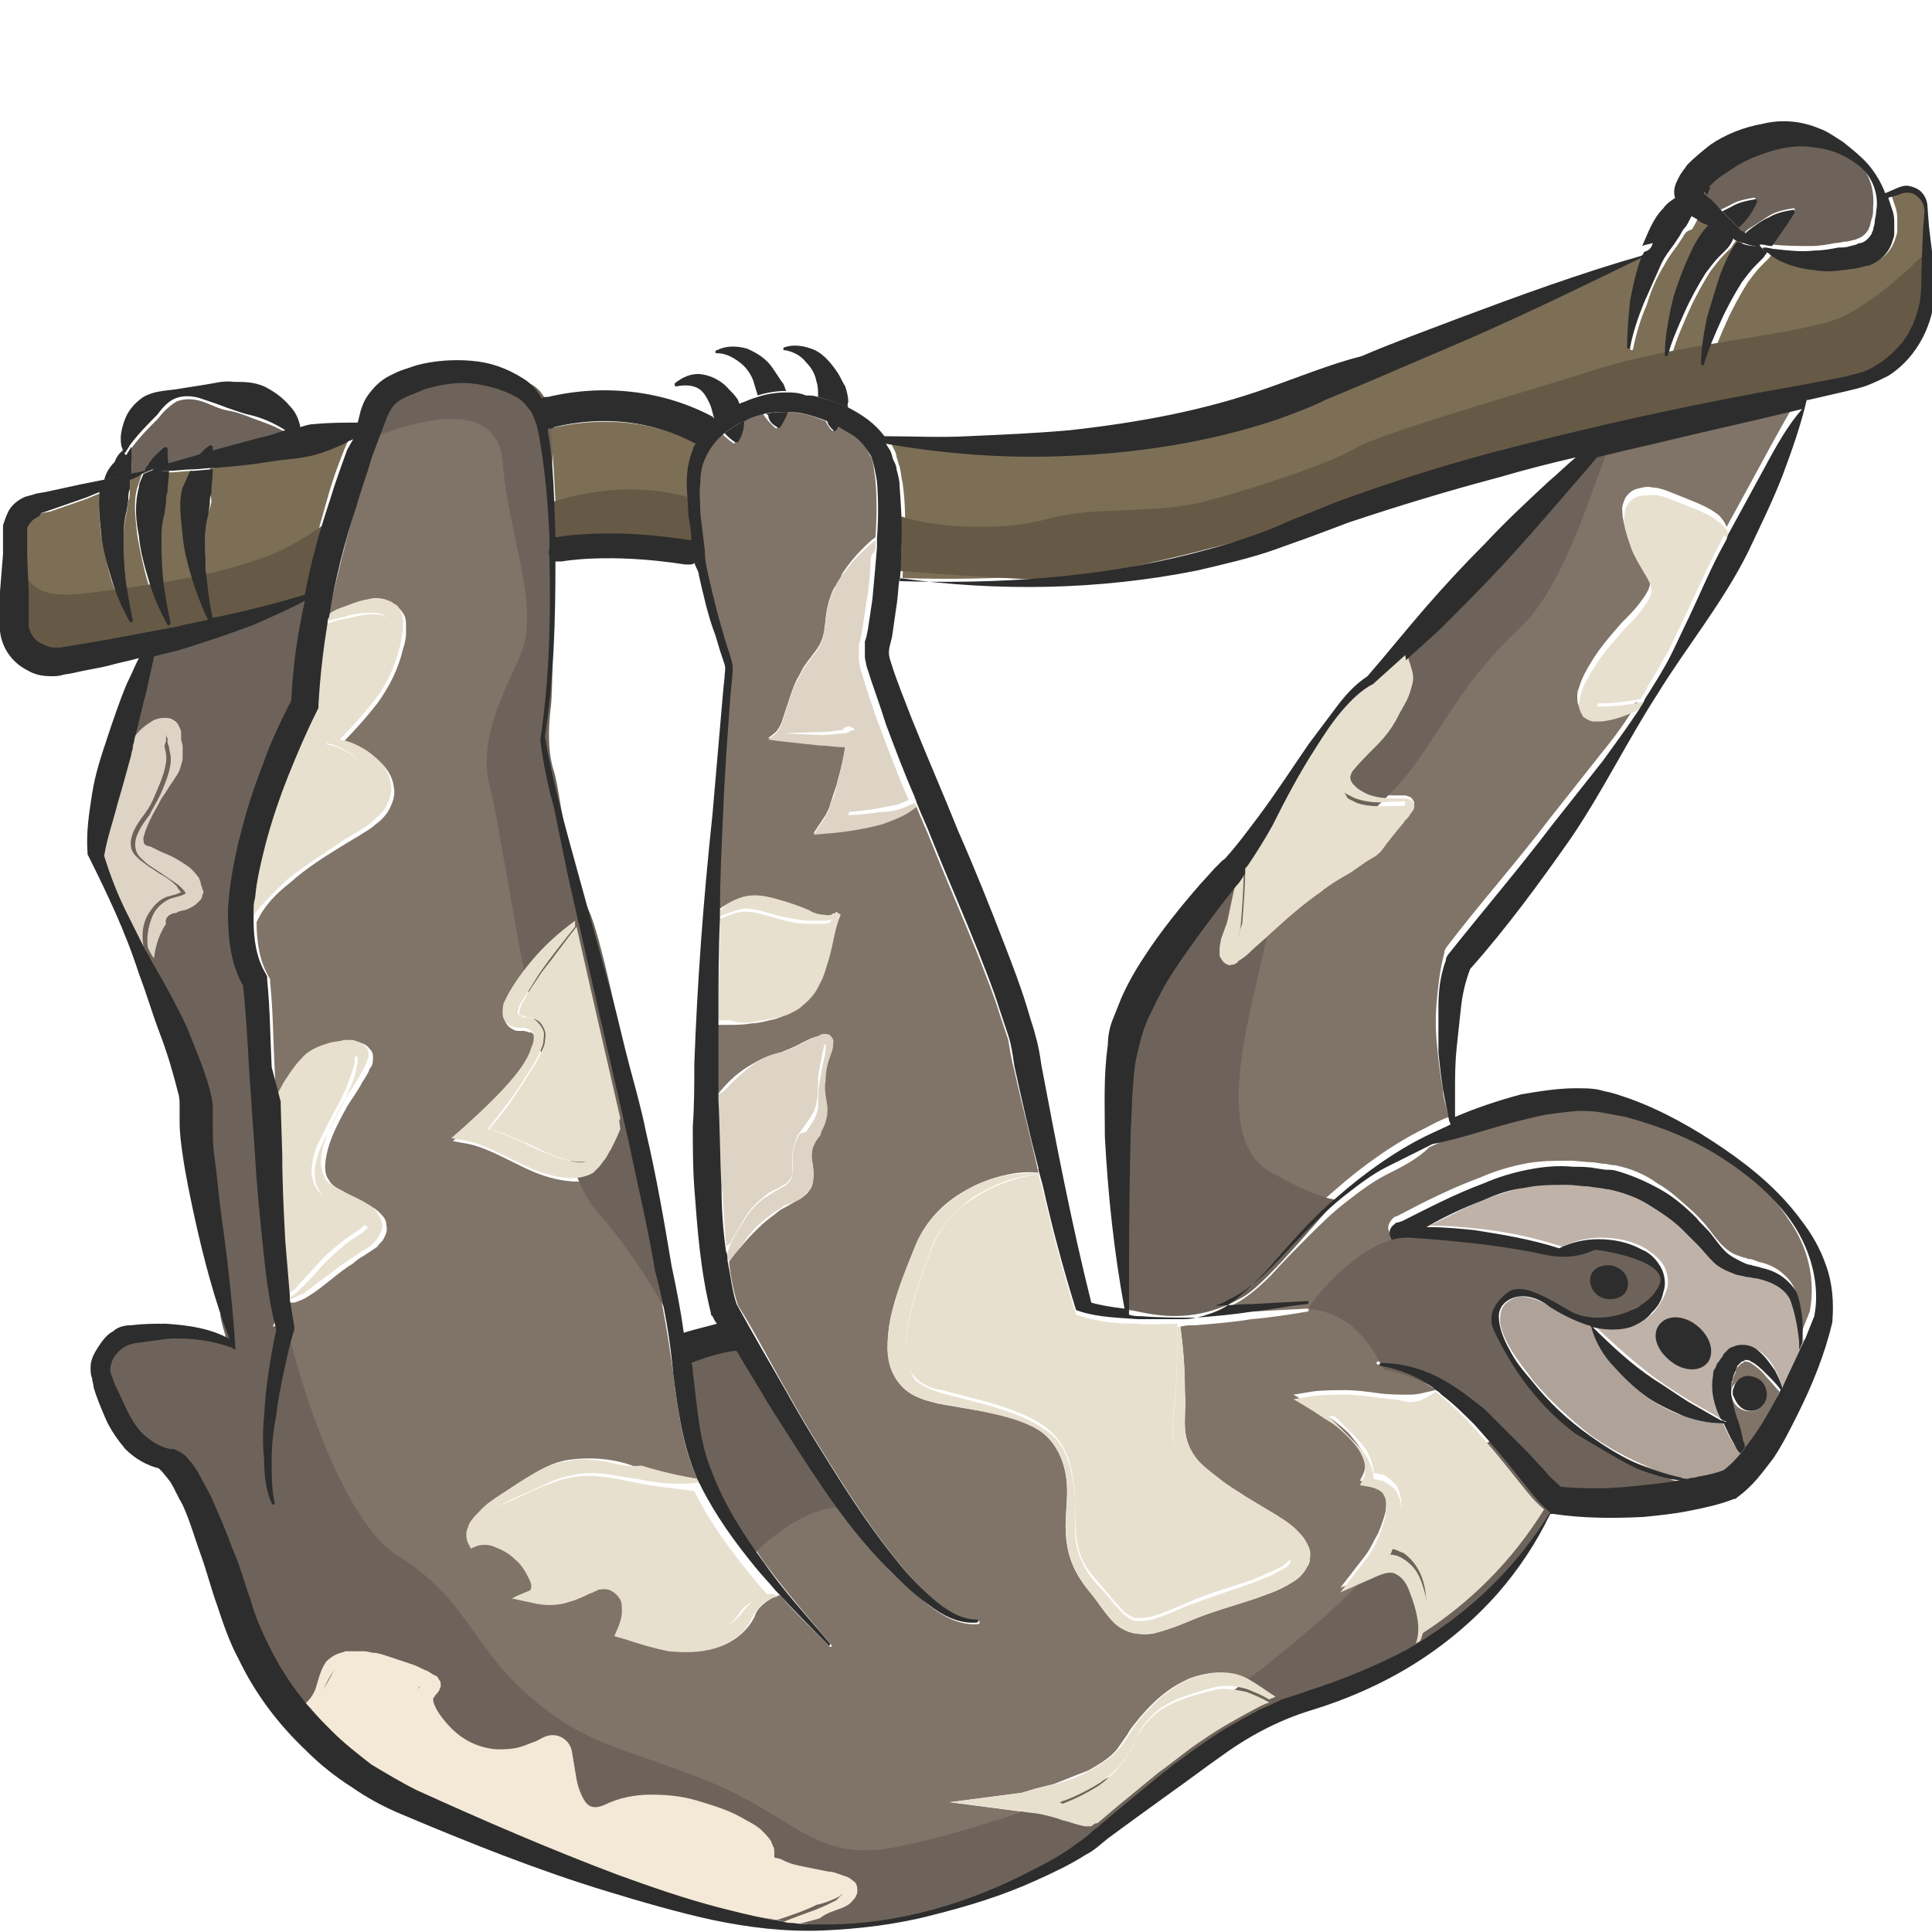 <?xml version="1.0" encoding="utf-8"?>
<!-- Generator: Adobe Illustrator 23.0.0, SVG Export Plug-In . SVG Version: 6.00 Build 0)  -->
<svg version="1.1" id="Layer_1" xmlns="http://www.w3.org/2000/svg" xmlns:xlink="http://www.w3.org/1999/xlink" x="0px" y="0px"
	 viewBox="0 0 128 128" style="enable-background:new 0 0 128 128;" xml:space="preserve">
<style type="text/css">
	.st0{fill:#7C6F56;}
	.st1{fill:#665A46;}
	.st2{fill:#807468;}
	.st3{fill:#6D635A;}
	.st4{fill:#E8E0CF;}
	.st5{fill:#DDD4C5;}
	.st6{fill:#F4E9D7;}
	.st7{fill:#D3B48C;}
	.st8{fill:#BFB2A9;}
	.st9{fill:#AFA298;}
	.st10{fill:#2D2D2D;}
</style>
<g>
	<path class="st0" d="M111.5,15.7l-0.4,0.6c-0.3,0.4-0.6,0.8-0.8,1.2c-0.5,0.8-0.9,1.7-1.2,2.7c-0.4,0.9-0.7,1.9-0.9,2.9l0,0
		c0,0.1-0.1,0.1-0.1,0.1c0,0-0.1,0-0.1-0.1c-0.1-1,0-2.1,0.2-3.1c0.2-1,0.4-2,0.8-3c0-0.1,0-0.1,0.1-0.2c-3.9,1.9-7.8,3.7-11.7,5.5
		c-2.1,0.9-4.2,1.8-6.3,2.7l-3.1,1.3c-1,0.4-2.1,0.9-3.2,1.3c-4.4,1.5-9,2.3-13.7,2.4c-4.1,0.2-8.2-0.2-12.2-0.8
		c0.1,0.1,0.2,0.3,0.3,0.5c0.1,0.2,0.2,0.4,0.2,0.6c0.1,0.2,0.1,0.4,0.2,0.6c0.1,0.4,0.1,0.7,0.2,1.1c0.2,1.4,0.2,2.8,0.1,4.2
		c0,0.7-0.1,1.4-0.1,2.1c6.5,0.2,13.1-0.2,19.3-1.8c1.7-0.4,3.3-0.9,4.9-1.5c0.8-0.3,1.6-0.6,2.4-1c0.8-0.3,1.6-0.7,2.5-1
		c3.3-1.2,6.7-2.2,10.1-3.2c6.8-1.8,13.7-3.3,20.6-4.5l2.6-0.5c0.5-0.1,0.8-0.1,1.2-0.3c0.4-0.1,0.7-0.3,1.1-0.5
		c0.7-0.4,1.3-0.9,1.8-1.6c0.5-0.6,0.8-1.4,1-2.2c0.2-0.8,0.1-1.7,0.2-2.5l0.1-2.6l0.1-1.3c0-0.4-0.2-0.8-0.5-1
		c-0.3-0.2-0.8-0.2-1.2-0.1l-0.7,0.2c0.1,0.3,0.2,0.6,0.3,0.9c0.1,0.3,0.1,0.6,0.1,0.9c0,0.2,0,0.3,0,0.5c0,0.1,0,0.3-0.1,0.5
		c-0.2,0.8-0.8,1.5-1.6,1.7c-0.2,0.1-0.4,0.1-0.5,0.1l-0.4,0.1c-0.3,0-0.6,0.1-0.9,0.1c-0.6,0-1.2,0-1.8,0c-1-0.1-2-0.4-2.9-1
		c-0.1,0.1-0.2,0.3-0.3,0.4l-0.5,0.5c-0.3,0.3-0.6,0.7-0.9,1.1c-0.5,0.8-1,1.7-1.4,2.6c-0.4,0.9-0.8,1.8-1.1,2.8l0,0
		c0,0-0.1,0.1-0.1,0.1c0,0-0.1-0.1-0.1-0.1c0-1,0.2-2,0.4-3.1c0.2-1,0.6-2,1-3c0.3-0.7,0.6-1.4,1.1-2.1c-0.1,0-0.2-0.1-0.3-0.1
		c0,0-0.1,0-0.1-0.1c0,0,0,0.1-0.1,0.1c-0.1,0.2-0.3,0.4-0.4,0.6l-0.5,0.5c-0.3,0.3-0.6,0.7-0.9,1.1c-0.5,0.8-1,1.7-1.4,2.6
		c-0.4,0.9-0.8,1.8-1.1,2.8l0,0c0,0-0.1,0.1-0.1,0.1c0,0-0.1-0.1-0.1-0.1c0-1,0.2-2,0.4-3.1c0.2-1,0.6-2,1-3
		c0.4-0.9,0.8-1.8,1.5-2.5c-0.2-0.1-0.4-0.3-0.7-0.4c-0.1,0-0.1-0.1-0.2-0.1c-0.2,0.3-0.3,0.6-0.5,0.9
		C111.7,15.3,111.6,15.5,111.5,15.7z"/>
	<path class="st1" d="M59.2,34c1.8,0.9,6.9,1.3,10.1,0.4c3.1-0.9,7.3-0.3,10.6-1.2c3.4-0.9,8.2-2.5,9.9-3.5c1.6-1,11.2-3.7,16.2-5.3
		s13-2.2,15.8-3.3c2.8-1.2,6-4.6,6-4.6s0.2,5.8-2.3,7.4c-2.5,1.6-8.6,2.5-12.1,3.2c-3.6,0.8-22.1,5.1-25.6,6.8
		c-3.5,1.7-15.4,4.4-17.6,4.5s-10.9-0.6-11-0.6C59.1,37.9,59.2,34,59.2,34z"/>
	<path class="st2" d="M91.9,77.8c-1,0.5-1.9,1.2-2.8,1.9c-0.9,0.7-1.7,1.5-2.5,2.3c-0.8,0.8-1.6,1.6-2.4,2.5
		c-0.8,0.8-1.7,1.6-2.8,2.1c-0.3,0.1-0.6,0.3-0.9,0.4c0.8,0,1.6,0,2.4-0.1l3.7-0.2c0.1,0,0.1,0,0.1,0.1c0,0,0,0.1-0.1,0.1l0,0
		c-1.2,0.2-2.5,0.4-3.7,0.5c-1.2,0.2-2.5,0.3-3.7,0.4c-0.3,0-0.7,0-1,0.1c0.2,1.4,0.3,2.8,0.3,4.2c0,0.8-0.1,1.6,0,2.3
		c0,0.7,0.2,1.4,0.6,2c0.4,0.6,1,1.1,1.6,1.5c0.6,0.5,1.3,0.9,1.9,1.3l2,1.2c0.3,0.2,0.7,0.5,1,0.7c0.3,0.3,0.7,0.6,0.9,1
		c0.1,0.2,0.3,0.5,0.3,0.8c0,0.3,0,0.7-0.2,0.9c-0.3,0.6-0.7,0.8-1.1,1.1c-0.8,0.5-1.5,0.7-2.3,1c-1.5,0.5-3,0.9-4.4,1.5
		c-0.7,0.3-1.5,0.6-2.3,0.8c-0.4,0.1-0.9,0.1-1.4,0c-0.5-0.1-1-0.4-1.3-0.7c-0.6-0.6-1-1.3-1.5-1.9c-0.5-0.6-1-1.3-1.3-2.1
		c-0.3-0.8-0.4-1.6-0.4-2.4c0-0.8,0.1-1.6,0.1-2.3c0-1.5-0.5-3.1-1.8-4c-1.3-0.9-2.8-1.2-4.4-1.4L62.2,93c-0.8-0.2-1.7-0.4-2.4-1.1
		c-0.7-0.7-0.9-1.6-1-2.5c0-0.9,0.1-1.7,0.3-2.5c0.4-1.6,1-3,1.6-4.5c0.7-1.6,1.9-2.8,3.4-3.6c0.7-0.4,1.5-0.7,2.3-0.9
		c0.8-0.2,1.6-0.3,2.4-0.2c-0.5-2.3-1.1-4.5-1.6-6.8c-0.2-0.7-0.3-1.4-0.4-2c-0.1-0.3-0.2-0.6-0.3-0.9c-0.1-0.3-0.2-0.6-0.3-0.9
		c-0.4-1.3-0.9-2.5-1.4-3.8c-1-2.5-2.1-5-3.1-7.5c-0.3-0.8-0.7-1.6-1-2.4c-0.2,0.2-0.4,0.3-0.6,0.4c-0.5,0.3-1,0.5-1.6,0.7
		c-1.1,0.4-2.2,0.5-3.4,0.6l-1.2,0.1l0.8-1.2c0,0,0.1-0.2,0.2-0.4c0.1-0.2,0.1-0.4,0.2-0.6c0.1-0.4,0.3-0.8,0.4-1.3
		c0.2-0.7,0.4-1.5,0.5-2.3c-0.1,0-0.1,0-0.2,0c-0.5,0-1,0-1.4-0.1l-2.8-0.3l-0.7-0.1l0.5-0.4c0.1-0.1,0.3-0.4,0.4-0.7
		c0.1-0.3,0.2-0.6,0.3-0.9c0.2-0.6,0.4-1.3,0.7-1.9c0.2-0.3,0.3-0.6,0.5-0.9c0.1-0.1,0.2-0.3,0.3-0.4l0.3-0.4
		c0.4-0.5,0.6-0.9,0.7-1.5c0.1-0.6,0.1-1.2,0.3-1.9c0.1-0.3,0.2-0.7,0.4-1c0.2-0.3,0.4-0.6,0.5-0.9c0.4-0.6,0.8-1.1,1.3-1.6
		c0.3-0.3,0.6-0.6,0.9-0.8c0.1-1.3,0.1-2.6,0-3.8c-0.1-0.6-0.1-1.3-0.4-1.7c-0.2-0.5-0.6-0.9-1.1-1.3c-0.3-0.2-0.6-0.4-1-0.6
		c-0.1,0.1-0.1,0.2-0.2,0.3c0,0-0.1,0.1-0.2,0c0,0,0,0,0,0l0,0c-0.2-0.2-0.3-0.4-0.4-0.6c-0.5-0.2-1-0.4-1.6-0.5
		c-0.4-0.1-0.7-0.1-1.1-0.1c-0.1,0.4-0.2,0.7-0.5,1c0,0.1-0.1,0.1-0.2,0c0,0,0,0,0,0l0,0c-0.3-0.3-0.5-0.5-0.7-0.8
		c0,0,0-0.1-0.1-0.1c-0.4,0.1-0.8,0.2-1.2,0.4c-0.1,0-0.2,0.1-0.2,0.1c0,0.4-0.1,0.9-0.4,1.4c0,0.1-0.1,0.1-0.2,0c0,0,0,0,0,0l0,0
		c-0.3-0.2-0.5-0.4-0.7-0.6c-0.5,0.4-0.9,0.9-1.2,1.5c-0.3,0.5-0.4,1.1-0.4,1.8c0,0.7,0,1.3,0,2c0.1,0.8,0.2,1.7,0.3,2.5
		c0,0,0,0.1,0,0.1c0.1,0.5,0.2,0.9,0.2,1.4c0.3,1.3,0.6,2.6,1,3.9c0.1,0.3,0.2,0.6,0.3,1c0.1,0.3,0.2,0.7,0.3,1c0.1,0.4,0,0.8,0,1.1
		l-0.1,1c-0.2,2.7-0.4,5.4-0.5,8.1c-0.1,2.1-0.1,4.2-0.2,6.3c0.1-0.1,0.3-0.3,0.5-0.4c0.3-0.2,0.7-0.4,1.1-0.5
		c0.9-0.2,1.6,0,2.3,0.2c0.7,0.2,1.3,0.5,2,0.7c0.3,0.1,0.7,0.2,1,0.3c0.3,0,0.7,0,0.8-0.2l0.3,0.2c-0.4,0.9-0.6,2-0.8,3
		c-0.1,0.5-0.3,1-0.6,1.6c-0.3,0.5-0.6,1-1.1,1.4c-0.3,0.2-0.5,0.4-0.8,0.5c-0.3,0.1-0.5,0.2-0.8,0.3c-0.5,0.1-1.1,0.3-1.6,0.3
		c-0.5,0.1-1.1,0.1-1.6,0.1c-0.3,0-0.5,0-0.8,0c0,0.9,0,1.8,0,2.7c0,0.7,0,1.4,0,2.1c0.6-0.8,1.3-1.5,2.1-2c0.5-0.3,1-0.6,1.6-0.8
		c0.3-0.1,0.5-0.1,0.7-0.2c0.2-0.1,0.5-0.2,0.7-0.3c0.5-0.2,0.9-0.5,1.5-0.7c0.1,0,0.2,0,0.3-0.1c0.1,0,0.3,0,0.4,0.1
		c0.2,0.3,0.2,0.5,0.2,0.6c0,0.3-0.1,0.6-0.2,0.8c-0.2,0.5-0.3,1-0.3,1.6c0,0.5,0.1,1,0.1,1.6c0.1,0.6-0.1,1.3-0.4,1.8
		c-0.1,0.1-0.2,0.3-0.2,0.4L54,75.7c-0.1,0.2-0.2,0.4-0.2,0.6c-0.1,0.4,0.1,0.9,0.1,1.5c0,0.3-0.1,0.8-0.3,1.1
		c-0.1,0.2-0.3,0.3-0.4,0.4c-0.1,0.1-0.3,0.2-0.5,0.3L52,80c-0.2,0.1-0.4,0.2-0.6,0.4c-0.4,0.3-0.8,0.6-1.2,1
		c-0.4,0.4-0.7,0.7-1.1,1.2c-0.3,0.3-0.6,0.7-0.8,1c0.1,1,0.3,2,0.6,2.9c1.2,1.9,2.2,3.9,3.3,5.8c1.1,2,2.3,3.9,3.5,5.8
		c1.2,1.9,2.5,3.8,3.9,5.5c0.7,0.9,1.5,1.7,2.3,2.4c0.8,0.7,1.8,1.4,2.9,1.4h0c0.1,0,0.1,0,0.1,0.1c0,0,0,0.1-0.1,0.1
		c-1.2,0.1-2.3-0.5-3.2-1.2c-0.9-0.7-1.8-1.5-2.6-2.3c-1.6-1.7-3-3.5-4.3-5.3c-1.3-1.9-2.6-3.8-3.7-5.7c-0.7-1.2-1.4-2.3-2.1-3.5
		c0,0-0.1,0-0.1,0c-0.3,0-1.7,0.4-2.9,0.8c0,0.2,0,0.4,0.1,0.6c0.2,2.3,0.4,4.6,1.3,6.7c0.8,2.1,2.1,4,3.4,5.9
		c1.4,1.9,2.9,3.6,4.4,5.4c0,0,0,0.1,0,0.1c0,0-0.1,0-0.1,0c-1.1-1.1-2.3-2.2-3.3-3.4c-0.3,0-0.6,0.2-0.9,0.4
		c-0.4,0.3-0.7,0.6-0.8,1c-0.5,1-1.4,1.7-2.4,2c-1,0.3-2.1,0.4-3.1,0.2c-1-0.2-2-0.5-2.9-0.8l-0.7-0.2l0.3-0.7
		c0.1-0.3,0.2-0.6,0.2-0.9c0-0.4,0-0.6-0.1-0.8c-0.2-0.5-0.7-0.8-1.2-0.7c-0.1,0-0.2,0-0.4,0.1l-0.1,0l-0.1,0.1l-0.3,0.1
		c-0.4,0.2-0.8,0.4-1.2,0.5c-0.8,0.3-1.7,0.3-2.5,0.1l-1.4-0.3l1.2-0.5c0.1,0,0.1-0.1,0.1-0.3c0-0.2-0.1-0.4-0.2-0.6
		c-0.2-0.4-0.5-0.8-0.9-1.2c-0.4-0.3-0.8-0.6-1.3-0.8c-0.5-0.1-1-0.2-1.4,0l-0.2,0.1l-0.1-0.2c-0.2-0.3-0.3-0.8-0.1-1.2
		c0.1-0.4,0.4-0.7,0.7-1c0.6-0.5,1.2-1,1.8-1.4c0.6-0.4,1.3-0.8,1.9-1.2c0.7-0.4,1.4-0.7,2.2-0.8c0.8-0.1,1.6-0.1,2.4,0
		c0.8,0.1,1.5,0.3,2.2,0.6c1.3,0.4,2.5,0.7,3.9,0.9c0-0.1-0.1-0.1-0.1-0.2c-1-2.2-1.3-4.7-1.6-7c-0.3-2.3-0.7-4.6-1.2-6.8l0,0l0,0
		c-0.5-2.9-1.1-5.8-1.8-8.8L41.2,75c-0.2,0.4-0.3,0.9-0.6,1.3c-0.1,0.3-0.3,0.5-0.5,0.8l-0.3,0.4c-0.1,0.1-0.3,0.3-0.4,0.4
		c-0.7,0.5-1.4,0.4-2.1,0.3c-1.3-0.2-2.3-0.7-3.3-1.2c-1-0.5-2-1-2.9-1.2l-1.1-0.2l0.8-0.7c1.2-1,2.4-2.1,3.3-3.3
		c0.5-0.6,0.9-1.3,1.2-2c0.1-0.3,0.2-0.8,0.1-1c-0.1-0.1-0.1-0.2-0.3-0.2c-0.1,0-0.3-0.1-0.4-0.1c-0.1,0-0.2,0-0.3,0
		c-0.1,0-0.3,0-0.4-0.1c-0.3-0.1-0.6-0.5-0.6-0.8c-0.1-0.3,0-0.6,0.1-0.8c0.1-0.2,0.2-0.4,0.3-0.6c0.4-0.8,0.9-1.4,1.4-2
		c0.9-1,1.9-2,3-2.8l-0.7-3.1c-0.3-1.5-0.6-2.9-0.9-4.4c-0.3-1.5-0.6-2.9-0.9-4.4l0-0.1l0,0c0.6-4,0.8-8.1,0.6-12.1c0,0,0-0.1,0-0.1
		c0-0.2,0-0.3,0-0.5c0-0.3,0-0.5,0-0.8c-0.1-2.3-0.3-4.5-0.7-6.7c-0.1-0.3-0.1-0.6-0.2-0.8c-0.1-0.2-0.2-0.5-0.3-0.7
		c-0.2-0.4-0.6-0.8-1-1c-0.9-0.5-1.9-0.8-3-0.9c-1-0.1-2.1,0.1-3.1,0.4c-0.3,0.1-0.5,0.2-0.7,0.3c-0.2,0.1-0.5,0.2-0.7,0.3
		c-0.4,0.2-0.7,0.6-0.9,0.9c-0.1,0.2-0.2,0.4-0.3,0.7l-0.3,0.8l-0.6,1.6c-0.4,1.1-0.7,2.1-1,3.2c-0.7,2.4-1.3,4.9-1.8,7.3
		c0,0,0.1,0,0.1-0.1c0.3-0.2,0.6-0.3,0.9-0.5c0.6-0.3,1.2-0.5,1.9-0.6c0.3-0.1,0.7-0.1,1.1,0c0.2,0,0.4,0.1,0.6,0.3
		c0.2,0.1,0.4,0.4,0.5,0.6c0.1,0.2,0.1,0.5,0.1,0.7c0,0.2,0,0.3,0,0.5c0,0.3-0.1,0.7-0.2,1c-0.3,1.3-0.9,2.5-1.7,3.6
		c-0.7,0.9-1.5,1.8-2.3,2.6c0.7,0.2,1.3,0.4,1.9,0.8c0.7,0.5,1.4,1.2,1.5,2.2c0.1,0.5-0.1,1-0.3,1.4c-0.2,0.4-0.6,0.8-0.9,1
		c-0.3,0.3-0.7,0.5-1,0.7l-1,0.6c-1.3,0.8-2.6,1.6-3.7,2.6c-0.9,0.7-1.7,1.5-2.2,2.6c0,1.3,0.2,2.6,0.8,3.6l0.1,0.2l0,0.2
		c0.2,2,0.2,3.9,0.3,5.8l0.1,2.3l0.8-1.3c0.3-0.5,0.7-1.1,1.2-1.6c0.5-0.5,1.2-0.9,1.8-1c0.3-0.1,0.6-0.2,1-0.2c0.2,0,0.4-0.1,0.6,0
		c0.2,0,0.5,0,0.8,0.4c0.3,0.3,0.2,0.6,0.2,0.8c0,0.2-0.1,0.4-0.2,0.5c-0.1,0.3-0.3,0.6-0.5,0.9c-0.3,0.6-0.7,1.1-1,1.6
		c-0.6,1.1-1.2,2.2-1.4,3.4c-0.1,0.6-0.1,1.1,0.2,1.5c0.2,0.4,0.7,0.6,1.2,0.9c0.5,0.3,1.1,0.5,1.7,0.9c0.2,0.1,0.3,0.2,0.5,0.4
		c0.2,0.2,0.4,0.4,0.4,0.8c0.1,0.4-0.1,0.7-0.2,0.9c-0.1,0.2-0.3,0.3-0.4,0.5c-0.3,0.2-0.6,0.4-0.9,0.6c-0.2,0.1-0.5,0.3-0.7,0.5
		c-0.5,0.3-1,0.7-1.5,1.1c-0.5,0.4-1,0.8-1.5,1.1c-0.3,0.2-0.6,0.3-0.9,0.4c-0.1,0-0.3,0-0.5,0c0.1,0.6,0.1,1.2,0.3,1.8l0,0.1l0,0.1
		c-0.3,0.9-0.5,1.9-0.7,2.8c-0.2,0.9-0.3,1.9-0.5,2.9c-0.1,1-0.2,1.9-0.3,2.9c0,1,0,1.9,0.2,2.9l0,0c0,0.1,0,0.1-0.1,0.1
		c0,0-0.1,0-0.1-0.1c-0.3-0.9-0.4-1.9-0.5-2.9c0-1,0-2,0-2.9c0.1-1.9,0.3-3.8,0.8-5.7c-0.4-1.9-0.6-3.8-0.9-5.7
		c-0.2-1.9-0.3-3.8-0.5-5.8l-0.4-5.8c-0.1-1.9-0.2-3.7-0.4-5.5c-0.9-1.6-1-3.4-1-5c0.1-1.7,0.4-3.3,0.8-4.9c0.4-1.6,0.9-3.2,1.5-4.7
		c0.6-1.5,1.2-2.9,1.9-4.3c0.2-2.2,0.5-4.5,0.9-6.6c-1.1,0.6-2.2,1.1-3.4,1.6c-1.5,0.6-3.1,1.1-4.7,1.6c-0.6,0.2-1.3,0.4-1.9,0.5
		L10,43.9l-0.4,1.8c-0.3,1.1-0.5,2.1-0.8,3.2c0,0,0.1-0.1,0.1-0.1c0.3-0.4,0.7-0.8,1.2-1c0.3-0.1,0.6-0.3,1.1-0.1
		c0.2,0.1,0.4,0.2,0.5,0.4c0.1,0.2,0.2,0.3,0.2,0.5l0.1,0.2l0,0.2l0.1,0.4c0,0.3,0.1,0.5,0,0.8c0,0.3-0.1,0.6-0.2,0.8
		c-0.1,0.3-0.3,0.5-0.4,0.7c-0.3,0.4-0.6,0.8-0.8,1.2c-0.2,0.4-0.5,0.8-0.7,1.3c-0.2,0.4-0.4,0.9-0.5,1.3c-0.1,0.5,0,0.5,0.4,0.7
		c0.2,0.1,0.4,0.2,0.6,0.3c0.2,0.1,0.5,0.2,0.7,0.3c0.5,0.2,0.9,0.5,1.3,0.8c0.2,0.2,0.4,0.4,0.6,0.7c0,0.1,0.1,0.2,0.1,0.3
		c0,0.1,0.1,0.2,0.1,0.4c0,0.1,0,0.3,0,0.4c0,0.2-0.1,0.3-0.2,0.4c-0.2,0.2-0.3,0.3-0.5,0.4c-0.2,0.1-0.3,0.1-0.5,0.2l-0.4,0.1
		c-0.1,0-0.2,0-0.3,0.1c-0.3,0.1-0.6,0.3-0.9,0.6c-0.4,0.6-0.7,1.4-0.8,2.3c0.1,0.2,0.3,0.5,0.4,0.7c0.7,1.3,1.4,2.5,2,3.8
		c0.6,1.3,1.1,2.6,1.5,4.1c0.1,0.4,0.2,0.8,0.2,1.3c0,0.1,0,0.3,0,0.4l0,0.2c0,0.1,0,0.3,0,0.5c0,0.6,0.1,1.3,0.1,2
		c0.1,1.4,0.3,2.8,0.5,4.2c0.3,2.8,0.7,5.6,0.9,8.5c0,0.1,0,0.1-0.1,0.1c0,0-0.1,0-0.1-0.1c0,0,0,0,0,0c-1.4-0.5-2.8-0.7-4.3-0.6
		c-0.7,0-1.4,0.1-2.2,0.3c-0.7,0.1-1.2,0.4-1.4,1c-0.1,0.3-0.2,0.5-0.2,0.8c0,0.1,0,0.3,0.1,0.4c0,0.1,0.1,0.3,0.2,0.5
		c0.2,0.7,0.5,1.3,0.9,1.9C8.5,94,8.9,94.6,9.4,95c0.5,0.4,1,0.7,1.6,0.8l0.1,0l0.1,0c0.4,0.2,0.7,0.5,1,0.7
		c0.2,0.3,0.4,0.5,0.6,0.8c0.4,0.6,0.7,1.1,0.9,1.7c0.5,1.1,1,2.3,1.4,3.4c0.4,1.1,0.8,2.3,1.2,3.4c0.4,1.1,0.8,2.2,1.3,3.2
		c0.7,1.3,1.5,2.6,2.5,3.8c0.4-0.3,0.8-0.7,1-1.2c0.2-0.5,0.3-1.1,0.7-1.8c0.2-0.3,0.6-0.6,1-0.6l0.3-0.1l0.3,0c0.2,0,0.4,0,0.5,0
		l0.5,0l0.5,0.1c0.3,0.1,0.6,0.1,0.9,0.2c0.6,0.2,1.2,0.4,1.8,0.6c0.3,0.1,0.6,0.2,0.9,0.4c0.2,0.1,0.3,0.1,0.5,0.3
		c0.1,0.1,0.2,0.2,0.3,0.3c0.1,0.1,0.1,0.2,0.1,0.4c0,0.1-0.1,0.3-0.1,0.3c-0.2,0.3-0.2,0.3-0.3,0.4c0,0.1-0.1,0.1-0.1,0.2
		c0,0.1,0,0.3,0.2,0.6c0.3,0.4,0.6,0.9,1,1.3c0.8,0.8,1.9,1.4,3,1.4c0.6,0,1.2,0,1.7-0.2c0.3-0.1,0.6-0.2,0.8-0.3
		c0.3-0.1,0.5-0.3,0.9-0.4c0.7-0.2,1.5,0.3,1.6,1.1c0.1,0.6,0.2,1.2,0.3,1.8c0.1,0.6,0.3,1.2,0.6,1.5c0.3,0.3,0.7,0.3,1.2,0.2
		c1-0.5,2-0.7,3.1-0.7c1.1,0,2.1,0.2,3.1,0.4c1,0.3,2,0.6,2.9,1.1c0.5,0.3,0.9,0.5,1.4,0.9c0.2,0.2,0.4,0.4,0.6,0.7
		c0,0.1,0.1,0.2,0.1,0.3c0,0.1,0.1,0.2,0.1,0.4c0,0.1,0,0.2,0,0.3c0,0,0.1,0,0.1,0.1c0.2,0.1,0.4,0.2,0.6,0.2
		c0.4,0.1,0.9,0.3,1.4,0.4c0.5,0.1,1,0.2,1.5,0.3c0.2,0.1,0.5,0.1,0.8,0.2c0.3,0.1,0.5,0.2,0.8,0.4c0.2,0.1,0.3,0.4,0.3,0.6
		c0,0.1,0,0.3-0.1,0.4c0,0.1-0.1,0.1-0.1,0.2l-0.1,0.1c-0.3,0.3-0.5,0.4-0.7,0.5c-0.5,0.2-1,0.4-1.5,0.5c-0.7,0.2-1.5,0.3-2.2,0.5
		c0.7,0.1,1.5,0.1,2.2,0.1c4.8-0.1,9.5-1.5,13.7-3.6c1.1-0.5,2.1-1.1,3-1.8c0.3-0.2,0.7-0.5,1-0.8c-0.1,0-0.2,0-0.4,0
		c-0.5-0.1-1-0.3-1.5-0.4c-0.5-0.1-0.9-0.3-1.4-0.4c-0.4-0.1-0.9-0.2-1.4-0.2l-4.6-0.6l4.6-0.6c0.3,0,0.7-0.2,1.1-0.3
		c0.4-0.1,0.8-0.2,1.2-0.3c0.8-0.3,1.5-0.6,2.3-0.9c0.7-0.4,1.4-0.8,1.9-1.4c0.2-0.3,0.5-0.7,0.7-1c0.2-0.4,0.5-0.7,0.8-1.1
		c0.6-0.7,1.2-1.3,1.9-1.8c0.4-0.3,0.8-0.5,1.2-0.7c0.4-0.2,0.8-0.3,1.3-0.4c0.9-0.2,2,0,2.8,0.4c0.6,0.3,1.1,0.8,1.6,1.3
		c0.1,0,0.1-0.1,0.2-0.1c0.6-0.2,1.2-0.4,1.8-0.6c2.3-0.6,4.5-1.5,6.5-2.7c0.3-0.2,0.7-0.4,1-0.6c0.2-0.5,0.1-1.1,0.1-1.7
		c-0.1-0.6-0.2-1.2-0.5-1.7c-0.2-0.5-0.6-1-0.9-1.2c-0.4-0.2-0.8-0.1-1.2,0.1l-2.5,1.1l1.7-2.2c0.3-0.4,0.5-0.9,0.8-1.4
		c0.2-0.5,0.4-1,0.5-1.5c0.1-0.5,0.1-1-0.1-1.3c-0.1-0.3-0.5-0.5-1-0.6l-0.6-0.1l0.2-0.4c0.2-0.4,0.2-0.9,0-1.4
		c-0.2-0.5-0.6-0.9-0.9-1.3c-0.4-0.4-0.8-0.7-1.3-1.1c-0.5-0.3-0.9-0.6-1.4-0.9l-1-0.6l1.2-0.2c0.7-0.1,1.5-0.1,2.2-0.1
		c0.7,0,1.5,0.1,2.2,0.2c0.7,0.1,1.4,0.1,2.1,0.1c0.6,0,1.2-0.2,1.7-0.3c-0.1-0.1-0.2-0.2-0.4-0.3c-1-0.7-2.1-1.2-3.4-1.4
		c-0.1,0-0.1-0.1-0.1-0.1c0,0,0-0.1,0.1-0.1c1.3-0.1,2.6,0.3,3.7,0.9c1.2,0.6,2.2,1.3,3.2,2.2c1,0.8,1.9,1.8,2.7,2.7l1.3,1.4
		c0.3,0.4,0.7,0.7,1,1c0.8,0.1,1.7,0.1,2.6,0.1c0.9,0,1.9-0.1,2.8-0.2c0.9-0.1,1.9-0.2,2.8-0.4c0.2,0,0.4-0.1,0.6-0.1
		c-0.8-0.1-1.5-0.2-2.2-0.4c-1.7-0.5-3.4-1.2-4.9-2.2c-1.5-1-2.8-2.2-4.1-3.5c-0.6-0.7-1.2-1.3-1.7-2.1c-0.5-0.8-0.9-1.7-0.9-2.8
		c0-0.5,0.3-1.1,0.7-1.5c0.4-0.4,0.9-0.6,1.5-0.7c1.1-0.1,2.1,0.2,2.9,0.8c0.7,0.4,1.5,0.8,2.3,1c0.8,0.2,1.6,0.3,2.3,0
		c0.3-0.1,0.6-0.3,0.9-0.6c0.2-0.3,0.5-0.6,0.5-0.9c0.1-0.3,0.1-0.6-0.1-0.8c-0.1-0.3-0.4-0.5-0.7-0.7c-1.3-0.7-3.2-0.7-4.5,0.1
		l-0.2,0.1l-0.3-0.1c-1.8-0.6-3.7-0.9-5.6-1.2c-1-0.1-1.9-0.2-2.9-0.2c-0.5,0-1,0-1.4,0l-0.4,0l-0.2,0l-0.1,0c0,0,0,0-0.2,0
		c-0.3,0-0.6-0.3-0.7-0.6c-0.1-0.3,0.1-0.6,0.3-0.8c0.1-0.1,0.1,0,0.1-0.1l0,0l0.1,0l0.2-0.1c1.7-0.9,3.5-1.8,5.4-2.5
		c0.9-0.4,1.9-0.7,2.9-0.9c1-0.2,2-0.2,3-0.2c0.5,0,1,0.1,1.5,0.1l0.7,0.1c0.3,0,0.5,0.1,0.8,0.1c1,0.2,2,0.6,2.8,1.2
		c0.9,0.5,1.6,1.2,2.4,1.9c0.4,0.4,0.7,0.7,1,1.1c0.3,0.4,0.6,0.8,0.9,1.1c0.3,0.3,0.7,0.6,1.1,0.7c0.2,0.1,0.4,0.1,0.6,0.2
		c0.2,0,0.5,0.1,0.7,0.2c0.5,0.1,1,0.3,1.4,0.6c0.4,0.3,0.8,0.7,1,1.2c0.3,1,0.4,2,0.4,2.9c0,0,0,0.1,0,0.1c0.2-0.5,0.4-1,0.6-1.5
		c0.4-2.1-0.1-4.3-1.4-6.1c-1.2-1.9-3-3.4-4.9-4.5c-1.9-1.2-4.1-2-6.2-2.6c-0.5-0.1-1.1-0.3-1.6-0.3c-0.5-0.1-1-0.1-1.6-0.1
		c-1.1,0.1-2.1,0.2-3.2,0.5c-2.2,0.5-4.3,1.3-6.3,2.2C93.9,76.8,92.9,77.3,91.9,77.8z M105.4,84.5c0.2-0.6,0.9-0.9,1.6-0.6
		c0.6,0.2,1,0.9,0.8,1.5s-0.9,0.9-1.6,0.6C105.6,85.8,105.2,85.1,105.4,84.5z"/>
	<path class="st3" d="M25.1,28.8c0.6-0.1,7.8-3.2,8.2,1.8s2.6,9.8,1.1,13s-2.7,5.9-1.9,8.7c0.8,2.8,3.6,24.1,7,27.9s5.3,8.2,5.2,7.3
		c-0.1-0.9-4.2-24.1-5.7-27.2c-1.5-3.1-1.9-8-2.3-9.2c-0.4-1.2-0.4-2.8-0.2-4.3c0.2-1.5,0.1-12.7,0-14.2c-0.1-1.4,1-6.5-1.7-7.3
		c-2.7-0.9-4.5-1.7-6.9-0.4c-2.3,1.3-3.5,3.8-3.5,3.8L25.1,28.8z"/>
	<path class="st4" d="M34.7,66.3c-0.2,0.3-0.3,0.7-0.3,0.8c0,0.1,0,0,0,0.1c0,0,0.1,0.1,0.2,0.1c0.1,0,0.1,0,0.3,0.1
		c0.2,0,0.5,0.1,0.7,0.2c0.2,0.1,0.4,0.4,0.5,0.7c0.1,0.3,0,0.5,0,0.7c0,0.2-0.1,0.4-0.2,0.6c-0.3,0.8-0.8,1.4-1.2,2.1
		c-0.7,1.1-1.4,2.1-2.3,3.1c0.9,0.2,1.6,0.6,2.4,0.9c0.5,0.2,1,0.5,1.5,0.7c0.5,0.2,1,0.4,1.5,0.5c0.5,0.1,0.9,0.1,1.2,0
		c0.1-0.1,0.1-0.1,0.2-0.2l0.3-0.3c0.2-0.2,0.3-0.4,0.5-0.6c0.4-0.5,0.8-1.1,1.1-1.7l-1.7-7.4l-1.2-5.3c-0.8,1-1.5,2-2.3,3
		C35.5,65,35,65.7,34.7,66.3z"/>
	<path class="st4" d="M35.1,63.8c-0.5,0.6-1,1.3-1.4,2c-0.1,0.2-0.2,0.4-0.3,0.6c-0.1,0.2-0.1,0.5-0.1,0.8c0,0.3,0.3,0.7,0.6,0.8
		c0.1,0,0.3,0.1,0.4,0.1c0.1,0,0.3,0,0.3,0c0.2,0,0.3,0,0.4,0.1c0.1,0,0.2,0.1,0.3,0.2c0.1,0.2,0.1,0.6-0.1,1
		c-0.2,0.7-0.7,1.4-1.2,2c-1,1.2-2.2,2.3-3.3,3.3l-0.8,0.7l1.1,0.2c0.9,0.2,1.9,0.7,2.9,1.2c1,0.5,2,1,3.3,1.2
		c0.6,0.1,1.4,0.1,2.1-0.3c0.1-0.1,0.3-0.3,0.4-0.4l0.3-0.4c0.2-0.2,0.3-0.5,0.5-0.8c0.2-0.4,0.4-0.8,0.6-1.3L41,74.1
		c-0.3,0.6-0.7,1.2-1.1,1.7c-0.2,0.2-0.3,0.4-0.5,0.6l-0.3,0.3c-0.1,0.1-0.2,0.1-0.2,0.2c-0.3,0.2-0.7,0.1-1.2,0
		c-0.5-0.1-1-0.3-1.5-0.5c-0.5-0.2-1-0.4-1.5-0.7c-0.8-0.3-1.5-0.7-2.4-0.9c0.8-1,1.6-2,2.3-3.1c0.4-0.7,0.9-1.3,1.2-2.1
		c0.1-0.2,0.2-0.4,0.2-0.6c0-0.2,0.1-0.5,0-0.7c-0.1-0.3-0.3-0.5-0.5-0.7c-0.2-0.1-0.5-0.2-0.7-0.2c-0.1,0-0.2,0-0.3-0.1
		c-0.1,0-0.1-0.1-0.2-0.1c0-0.1,0,0,0-0.1c0-0.2,0.1-0.5,0.3-0.8c0.4-0.6,0.8-1.3,1.2-1.9c0.7-1,1.5-2,2.3-3L38.1,61
		C37,61.8,36,62.7,35.1,63.8z"/>
	<path class="st3" d="M9.5,42.7c0.3,0,12-3.6,12-3.3S20.6,47,20.1,47c-0.4,0-6.4,9-3.4,17.6c0.2,4.6,1.5,23,1.5,23s-1.8,4.1-2.1,3.9
		c-0.3-0.2-1.6-4.1-1.5-4.5c0.1-0.3-1.5-15.4-2.4-17.4c-0.9-2-6-13-6.2-13.6C7,54.4,9.5,42.7,9.5,42.7z"/>
	<path class="st5" d="M11.5,60.5c0.1,0,0.2,0,0.3-0.1l0.4-0.1c0.1,0,0.3-0.1,0.5-0.2c0.2-0.1,0.3-0.2,0.5-0.4
		c0.1-0.1,0.2-0.2,0.2-0.4c0.1-0.1,0.1-0.3,0-0.4c0-0.2-0.1-0.2-0.1-0.4c0-0.1-0.1-0.2-0.1-0.3c-0.2-0.3-0.4-0.5-0.6-0.7
		c-0.4-0.3-0.9-0.6-1.3-0.8c-0.2-0.1-0.5-0.2-0.7-0.3c-0.2-0.1-0.4-0.2-0.6-0.3C9.6,56,9.5,56,9.5,55.5c0.1-0.4,0.3-0.9,0.5-1.3
		c0.2-0.4,0.5-0.9,0.7-1.3c0.3-0.4,0.5-0.8,0.8-1.2c0.1-0.2,0.3-0.4,0.4-0.7c0.1-0.3,0.2-0.6,0.2-0.8c0-0.3,0-0.6,0-0.8l-0.1-0.4
		l0-0.2L12,48.5c0-0.1-0.1-0.3-0.2-0.5c-0.1-0.2-0.3-0.3-0.5-0.4c-0.5-0.1-0.8,0-1.1,0.1c-0.5,0.3-0.9,0.6-1.2,1
		c0,0-0.1,0.1-0.1,0.1c0,0.2-0.1,0.3-0.1,0.5c0,0.2-0.1,0.3-0.1,0.5l0.8-0.5c0.4-0.3,0.8-0.5,1.2-0.6c0.2-0.1,0.3,0,0.3,0
		c0,0,0,0,0,0c0,0,0,0.1,0.1,0.2l0,0.1l0,0.2l0.1,0.3c0,0.2,0.1,0.4,0.1,0.6c0.1,0.7-0.3,1.7-0.7,2.6c-0.2,0.4-0.5,0.9-0.7,1.3
		c-0.3,0.4-0.6,0.8-0.8,1.3c-0.1,0.2-0.2,0.6-0.1,1c0.1,0.4,0.4,0.6,0.6,0.8c0.2,0.2,0.4,0.3,0.7,0.5l0.6,0.4
		c0.4,0.3,0.8,0.5,1.1,0.8c0.1,0.1,0.3,0.3,0.3,0.4l-0.2,0.1l-0.3,0.1c-0.1,0-0.3,0.1-0.4,0.1c-0.6,0.2-1.1,0.7-1.3,1.2
		c-0.3,0.7-0.4,1.5-0.3,2.1c0.1,0.2,0.2,0.4,0.4,0.7c0.1-0.9,0.4-1.7,0.8-2.3C10.9,60.8,11.2,60.6,11.5,60.5z M12.1,59
		C12.1,59,12.1,59,12.1,59C12.1,59,12.1,59,12.1,59z"/>
	<path class="st5" d="M9.8,60.6c0.3-0.5,0.7-1,1.3-1.2c0.1,0,0.3-0.1,0.4-0.1l0.3-0.1l0.2-0.1c-0.1-0.1-0.2-0.2-0.3-0.4
		c-0.3-0.3-0.7-0.6-1.1-0.8L10,57.5c-0.2-0.1-0.4-0.3-0.7-0.5c-0.2-0.2-0.5-0.4-0.6-0.8c-0.1-0.4,0-0.7,0.1-1
		c0.2-0.5,0.5-0.9,0.8-1.3c0.3-0.4,0.5-0.8,0.7-1.3c0.4-0.9,0.8-1.9,0.7-2.6c0-0.2-0.1-0.4-0.1-0.6L11,49.1l0-0.2l0-0.1
		c0-0.1,0-0.1-0.1-0.2c0,0,0,0,0,0c0,0-0.2,0-0.3,0c-0.4,0.1-0.8,0.4-1.2,0.6l-0.8,0.5C8.3,50.9,8,52,7.7,53
		c-0.3,1.2-0.8,2.3-0.9,3.5c0.4,1.3,0.9,2.6,1.5,3.8c0.4,0.8,0.8,1.6,1.2,2.4C9.4,62,9.4,61.3,9.8,60.6z"/>
	<path class="st4" d="M19.1,85.7c0.2-0.1,0.5-0.3,0.7-0.6c0.4-0.4,0.8-0.9,1.3-1.4c0.4-0.5,0.9-0.9,1.4-1.3c0.2-0.2,0.5-0.4,0.8-0.6
		c0.3-0.2,0.5-0.3,0.7-0.5c0.1-0.1,0.1-0.1,0.2-0.2c0,0,0,0,0,0c-0.1-0.1-0.2-0.1-0.3-0.2c-0.4-0.3-1-0.6-1.6-1
		c-0.3-0.2-0.5-0.3-0.8-0.6c-0.3-0.2-0.6-0.6-0.7-0.9c-0.3-0.8-0.1-1.5,0.1-2.2c0.2-0.6,0.6-1.2,0.8-1.7c0.3-0.6,0.6-1.1,0.9-1.7
		c0.3-0.6,0.5-1.1,0.7-1.7c0.1-0.3,0.2-0.6,0.2-0.9c0-0.1,0-0.3,0-0.4c0,0,0,0,0,0c0,0,0,0-0.1,0c-0.1,0-0.2,0-0.4,0
		c-0.3,0.1-0.6,0.1-0.9,0.2c-0.3,0.1-0.5,0.1-0.8,0.3c-0.2,0.1-0.5,0.3-0.7,0.4c-0.9,0.7-1.7,1.7-2.7,2.4l0.1,3.2
		c0.1,1.9,0.2,3.8,0.2,5.7c0.1,1.2,0.1,2.4,0.3,3.6C18.8,85.8,18.9,85.8,19.1,85.7z"/>
	<path class="st3" d="M19,87.9c0,0,2.9,12.4,7.4,15.2s4.9,6,8.6,9.2c3.7,3.3,6.1,3.4,11.9,5.7c5.7,2.3,7.1,5.4,12.3,4.4
		s14.4-4.1,17.1-6.3c2.7-2.2,14-9.9,15.8-14c1.8-4.1,7-7.1,7.1-6.7c0.1,0.4,4.1,4,4.1,4s-4,6.6-8.1,9.3s-9.3,4.2-12.1,5.8
		c-2.9,1.6-9.7,7.2-12.1,8.5c-2.4,1.3-11,5.1-16.2,4.6c-5.2-0.4-15.9-2.2-24.3-6.6s-12.1-7.7-15.3-15.1c-2.1-5.7-3.3-9.3-3.7-9.3
		s-6.3-3.2-4.8-7.1c1-1.2,6.9-1.3,8.4-0.5C15,87.6,19,87.9,19,87.9z"/>
	<path class="st4" d="M22,54.7c0.3-0.2,0.7-0.4,1-0.6c0.4-0.2,0.7-0.4,0.9-0.5c0.5-0.4,0.9-0.9,0.9-1.4c0-0.5-0.3-1.2-0.9-1.7
		c-0.5-0.5-1.2-0.9-1.9-1.1l-0.4-0.1l0.3-0.2c1-0.8,1.8-1.8,2.4-2.9c0.6-1.1,0.9-2.3,1.1-3.5c0.1-0.3,0.1-0.6,0.2-0.9
		c0-0.1,0.1-0.3,0.1-0.4c0-0.1,0-0.2,0-0.3c0-0.1-0.1-0.2-0.3-0.3c-0.2-0.1-0.5-0.1-0.8-0.1c-0.6,0-1.2,0.2-1.8,0.3
		c-0.4,0.1-0.9,0.2-1.3,0.4c-0.3,1.8-0.5,3.6-0.6,5.4l0,0.2l-0.1,0.2c-0.7,1.4-1.3,2.8-1.9,4.3c-0.6,1.5-1.1,2.9-1.5,4.5
		c-0.3,1.2-0.6,2.4-0.7,3.6c0.4-0.7,0.9-1.4,1.4-1.9C19.4,56.4,20.7,55.5,22,54.7z"/>
	<path class="st6" d="M55.5,125.7c0.2-0.1,0.4-0.3,0.4-0.4l0,0c0,0,0,0,0,0c0,0,0,0,0,0c0,0,0,0,0,0c0,0,0,0,0,0
		c-0.1-0.1-0.3-0.1-0.5-0.2c-0.2-0.1-0.5-0.1-0.7-0.1l-1.5-0.2c-0.5-0.1-1-0.2-1.5-0.3c-0.3-0.1-0.5-0.2-0.8-0.3
		c-0.1-0.1-0.3-0.2-0.5-0.3c-0.2-0.1-0.3-0.4-0.4-0.7c0-0.1,0-0.2,0-0.4c0,0,0,0,0,0c0,0,0,0,0-0.1c-0.1-0.1-0.2-0.3-0.4-0.4
		c-0.3-0.3-0.7-0.5-1.1-0.7c-0.8-0.4-1.7-0.8-2.6-1.1c-1.8-0.5-3.8-0.7-5.5-0.1l-0.1,0l0,0c-0.3,0.1-0.7,0.1-1.1,0
		c-0.4-0.1-0.8-0.3-1-0.7c-0.4-0.7-0.5-1.3-0.5-1.9c-0.1-0.6-0.1-1.2-0.1-1.8c0-0.2-0.2-0.5-0.4-0.6c-0.2-0.1-0.5-0.2-0.7-0.1
		c-0.2,0-0.5,0.3-0.8,0.4c-0.3,0.1-0.6,0.3-0.9,0.4c-0.6,0.2-1.2,0.3-1.9,0.3c-1.3,0.1-2.6-0.4-3.6-1.3c-0.5-0.4-1-0.9-1.4-1.5
		c-0.2-0.3-0.4-0.7-0.3-1.2c0-0.2,0.1-0.5,0.2-0.7c0,0,0.1-0.1,0.1-0.1c0,0-0.1,0-0.1-0.1c-0.2-0.1-0.5-0.2-0.8-0.3
		c-0.6-0.2-1.1-0.4-1.7-0.6c-0.3-0.1-0.6-0.2-0.8-0.3l-0.4-0.1l-0.4-0.1c-0.6-0.1-1.1,0-1.4,0.3c-0.3,0.4-0.5,1-0.9,1.5
		c-0.3,0.5-0.8,0.9-1.3,1.1c0.5,0.6,0.9,1.1,1.5,1.6c0.8,0.8,1.7,1.6,2.6,2.2c0.9,0.7,1.9,1.3,3,1.7c4.3,2,8.8,3.9,13.3,5.6
		c2.2,0.8,4.5,1.6,6.8,2.2c1.2,0.3,2.3,0.6,3.5,0.8c0.2,0,0.5,0.1,0.7,0.1c0.9-0.3,1.8-0.6,2.6-1C54.6,126.1,55.1,125.9,55.5,125.7z
		"/>
	<path class="st4" d="M42,98.2c-1.5-0.3-2.9-0.6-4.2-0.3c-0.7,0.1-1.3,0.4-1.9,0.6c-0.7,0.3-1.3,0.6-2,0.9c-0.7,0.3-1.3,0.6-1.9,1.1
		c-0.3,0.2-0.5,0.5-0.6,0.7c-0.1,0.2-0.1,0.5,0,0.8c0.5-0.2,1-0.2,1.5,0c0.6,0.1,1,0.4,1.5,0.8c0.4,0.3,0.8,0.8,1.1,1.3
		c0.2,0.3,0.3,0.5,0.4,0.9c0,0.1,0,0.2,0,0.4c0.5,0,1-0.1,1.5-0.3c0.3-0.1,0.6-0.3,0.9-0.5l0.2-0.1l0.1-0.1l0.2-0.1
		c0.2-0.1,0.5-0.2,0.7-0.2c1-0.2,2.1,0.4,2.6,1.4c0.3,0.5,0.3,1.1,0.2,1.5c0,0.2,0,0.4-0.1,0.7c0.7,0.3,1.4,0.5,2,0.6
		c0.9,0.2,1.8,0.2,2.6,0c0.8-0.2,1.6-0.6,2.1-1.3c0.3-0.5,0.7-0.8,1.2-1c0.2-0.1,0.5-0.2,0.7-0.2c0.1,0,0.1,0,0.2,0
		c-0.5-0.5-0.9-1-1.3-1.5c-1.4-1.7-2.7-3.5-3.7-5.5C44.8,98.6,43.3,98.5,42,98.2z"/>
	<path class="st7" d="M50.1,122.7C50.1,122.7,50.1,122.7,50.1,122.7C50.1,122.7,50.1,122.6,50.1,122.7
		C50.1,122.6,50.1,122.7,50.1,122.7z"/>
	<path class="st7" d="M23.5,69.9C23.5,69.9,23.5,69.9,23.5,69.9C23.5,69.8,23.5,69.8,23.5,69.9z"/>
	<path class="st7" d="M12.1,59C12.1,59,12.1,59,12.1,59C12.1,59,12.1,59,12.1,59z"/>
	<path class="st0" d="M36.9,35.4c0,0.1,0,0.1,0,0.2c0,0,0,0,0,0c0,0,3.3-0.7,9,0.2c-0.1-0.6-0.2-1.1-0.2-1.7
		c-0.1-0.7-0.1-1.4-0.1-2.1c0-0.7,0.1-1.5,0.4-2.2c0.1-0.1,0.1-0.3,0.2-0.4c-2.8-1.5-6.2-1.8-9.4-1.1c-0.1,0-0.2,0-0.3,0
		c0,0.1,0,0.1,0,0.2C36.7,30.9,36.8,33.2,36.9,35.4z"/>
	<path class="st4" d="M64.5,79.4c-1.3,0.8-2.3,2-2.8,3.4c-0.5,1.4-1.1,2.9-1.4,4.4c-0.2,0.7-0.3,1.5-0.3,2.2c0,0.7,0.2,1.4,0.6,1.8
		c0.4,0.5,1.1,0.8,1.8,0.9l2.3,0.6c0.8,0.2,1.5,0.4,2.3,0.7c0.8,0.3,1.5,0.6,2.2,1.1c0.7,0.5,1.2,1.2,1.5,1.9
		c0.3,0.8,0.4,1.6,0.5,2.4c0.1,1.6-0.1,3.2,0.5,4.5c0.3,0.7,0.8,1.2,1.3,1.8c0.5,0.6,1,1.2,1.5,1.7c0.3,0.2,0.5,0.4,0.8,0.4
		c0.3,0,0.6,0,1-0.1c0.7-0.2,1.4-0.5,2.1-0.8c1.5-0.7,3-1.1,4.5-1.6c0.7-0.3,1.4-0.6,2-0.9c0.3-0.2,0.5-0.4,0.6-0.5
		c0.1-0.1,0-0.1,0-0.2c0-0.1,0-0.2-0.1-0.3c-0.6-1-2.2-1.7-3.5-2.7c-1.3-0.9-2.7-1.8-3.6-3.3c-0.5-0.7-0.7-1.7-0.6-2.5
		c0-0.8,0.2-1.6,0.2-2.4c0.1-1.4,0.1-2.8,0.1-4.2c-0.8,0-1.7,0.1-2.6,0c-1.3,0-2.5-0.1-3.8-0.5l-0.3-0.1l-0.1-0.3
		c-0.8-2.6-1.5-5.3-2.1-7.9c-0.1-0.4-0.2-0.7-0.3-1.1c0,0,0,0,0,0C67.2,78,65.7,78.6,64.5,79.4z"/>
	<path class="st5" d="M56.6,38.6c-0.3,0.6-0.5,1.1-0.7,1.7c-0.1,0.6-0.1,1.2-0.3,1.9c-0.2,0.7-0.6,1.4-1.2,1.9l-0.4,0.3
		c-0.1,0.1-0.2,0.2-0.3,0.3c-0.2,0.2-0.4,0.5-0.6,0.7c-0.3,0.5-0.6,1.1-0.8,1.8c-0.1,0.3-0.2,0.6-0.3,0.9c-0.1,0.2-0.1,0.3-0.2,0.5
		l2.3-0.1c0.5,0,0.9,0,1.3-0.1c0.2,0,0.4,0,0.5-0.1c0,0,0,0,0,0c0,0-0.1,0-0.1,0l0,0l0,0c0,0,0,0,0,0c0.1,0,0.1-0.1,0.2-0.1
		c0.2-0.1,0.3-0.1,0.4,0c0.2,0,0.3,0.3,0.3,0.3c0,0.1,0,0.1,0.1,0.2l0,0.1c0,0.2,0,0.3,0,0.4c-0.1,1-0.2,1.9-0.5,2.8
		c-0.1,0.5-0.2,0.9-0.4,1.4c0,0.1-0.1,0.2-0.1,0.4c0.7,0,1.4-0.1,2.1-0.2c0.5-0.1,1.1-0.2,1.6-0.3c0.2-0.1,0.5-0.2,0.7-0.3
		c-0.7-1.6-1.3-3.2-1.9-4.8c-0.5-1.3-0.9-2.6-1.3-3.9c0-0.1-0.1-0.4-0.1-0.6c0-0.2,0-0.5,0-0.7c0-0.1,0-0.2,0-0.3l0.1-0.3l0.1-0.5
		c0.1-0.7,0.2-1.3,0.3-2c0.2-1.1,0.3-2.3,0.3-3.4c-0.1,0.2-0.2,0.3-0.3,0.5C57.2,37.5,56.9,38,56.6,38.6z"/>
	<path class="st5" d="M48.5,82.1c0.3-0.5,0.6-1,0.9-1.5c0.3-0.5,0.7-0.9,1.2-1.3c0.2-0.2,0.5-0.4,0.8-0.5l0.7-0.4l0.2-0.2
		c0-0.1,0.1-0.1,0.1-0.2c0.1-0.1,0.1-0.2,0.1-0.4c0-0.4-0.1-1.1,0.1-1.7c0.1-0.3,0.2-0.7,0.4-0.9l0.3-0.4l0.2-0.3
		c0.3-0.4,0.5-0.7,0.6-1.3c0.1-0.5,0.1-1.1,0.1-1.7c0.1-0.6,0.2-1.1,0.3-1.6c0.1-0.3,0.1-0.5,0.1-0.8c0,0,0-0.1,0-0.1l-0.1,0
		c-0.4,0.2-0.8,0.7-1.3,1c-0.2,0.2-0.5,0.3-0.8,0.4c-0.3,0.1-0.6,0.2-0.8,0.3c-0.5,0.1-1,0.3-1.4,0.5c-0.9,0.4-1.7,1-2.6,1.5
		c0,1.9,0.1,3.8,0.2,5.7c0.1,1.4,0.2,2.9,0.3,4.3c0,0,0,0,0,0C48.2,82.6,48.4,82.4,48.5,82.1z"/>
	<path class="st4" d="M80.3,112c-1.5,0.4-3.2,0.8-4.3,2.1c-0.3,0.3-0.5,0.7-0.7,1c-0.2,0.4-0.3,0.7-0.6,1.2c-0.5,0.8-1.2,1.5-1.9,2
		c-0.8,0.5-1.6,0.9-2.4,1.2c-0.1,0-0.2,0.1-0.3,0.1c0.2,0.1,0.4,0.2,0.6,0.3c0.4,0.2,0.9,0.5,1.3,0.7c0.2,0.1,0.4,0.2,0.7,0.2
		l1.3-1.1l2.8-2.3c1-0.7,1.9-1.5,3-2.2c1-0.7,2.1-1.3,3.2-1.9c0.4-0.2,0.7-0.4,1.1-0.5c-0.5-0.3-1-0.5-1.5-0.7
		C81.7,111.9,81,111.8,80.3,112z"/>
	<path class="st4" d="M49.8,66.6c0.5-0.2,1-0.3,1.4-0.5c0.2-0.1,0.5-0.2,0.7-0.3c0.2-0.1,0.4-0.2,0.5-0.3c0.7-0.4,1.1-1.3,1.6-2.2
		c0.4-0.7,0.7-1.5,1.1-2.2c-0.2,0-0.3,0.1-0.5,0.1c-0.4,0-0.8,0-1.1,0c-0.8,0-1.5-0.2-2.2-0.4c-0.7-0.2-1.3-0.4-1.9-0.4
		c-0.5,0-1.1,0.2-1.7,0.5c0,2.2-0.1,4.3-0.1,6.5c0.2-0.1,0.5-0.1,0.7-0.2C48.8,67,49.3,66.8,49.8,66.6z"/>
	<path class="st7" d="M54.6,69C54.6,69,54.6,69,54.6,69C54.6,69,54.6,68.9,54.6,69z"/>
	<path class="st3" d="M117.2,14.3c0.5-0.3,1-0.4,1.6-0.5c0.1,0,0.1,0,0.1,0.1c0,0,0,0,0,0.1l0,0c-0.5,0.9-1,1.5-1.5,2.2
		c0.9,0.1,1.8,0.1,2.6,0.1c0.5,0,1.1-0.1,1.6-0.2c0.3,0,0.5-0.1,0.8-0.1l0.4-0.1c0.1,0,0.3-0.1,0.3-0.1c0.3-0.1,0.5-0.3,0.7-0.6
		c0-0.1,0.1-0.2,0.1-0.3l0.1-0.4c0.1-0.2,0.1-0.5,0.1-0.8c0.1-1-0.2-2.2-1-2.9c-0.8-0.7-1.9-1.2-2.9-1.3c-1-0.1-2.1,0-3,0.2
		c-1,0.3-1.9,0.7-2.8,1.3c-0.4,0.3-0.8,0.6-1.2,0.9c-0.1,0.1-0.2,0.2-0.3,0.3c0,0,0,0,0.1,0c0.1,0,0.1,0,0.1,0.1c0,0,0,0,0,0.1l0,0
		c-0.1,0.1-0.1,0.2-0.2,0.4c0.4,0.4,0.7,0.8,1.1,1.1c0.2-0.1,0.4-0.2,0.6-0.3c0.5-0.3,1-0.4,1.6-0.5c0.1,0,0.1,0,0.1,0.1
		c0,0,0,0,0,0.1l0,0c-0.4,0.7-0.8,1.2-1.1,1.8c0,0,0,0,0.1,0.1c0.1,0.1,0.2,0.2,0.3,0.2c0.1-0.1,0.1-0.1,0.2-0.2
		C116.3,14.9,116.7,14.6,117.2,14.3z"/>
	<path class="st7" d="M56.9,49.2L56.9,49.2L56.9,49.2C56.9,49.3,56.9,49.3,56.9,49.2C57,49.2,57,49.2,56.9,49.2z"/>
	<path class="st0" d="M14,33.3L13.8,34c-0.1,0.5-0.2,0.9-0.2,1.4c0,1,0,1.9,0.1,2.9c0.1,0.9,0.2,1.7,0.4,2.6c2-0.4,4-0.9,5.9-1.5
		c0.5-2.2,1.1-4.3,1.7-6.4c0.3-1.1,0.7-2.2,1.1-3.2l0.3-0.7c-0.1,0.1-0.2,0.1-0.4,0.2c-0.5,0.3-1.1,0.5-1.7,0.7
		c-1.1,0.4-2.3,0.4-3.5,0.6c-1.2,0.2-2.3,0.3-3.5,0.4c0,0-0.1,0-0.1,0c0,0.6-0.1,1.1-0.1,1.6C14,32.8,14,33.1,14,33.3z"/>
	<path class="st0" d="M10.9,33.3L10.8,34c-0.1,0.5-0.2,0.9-0.2,1.4c0,1,0,1.9,0.1,2.9c0.1,1,0.3,2,0.5,3l0,0c0,0.1,0,0.1-0.1,0.1
		c0,0-0.1,0-0.1,0c-0.5-0.9-0.9-1.9-1.2-2.8c-0.3-1-0.5-2-0.7-3.1c-0.1-1-0.3-2.2,0-3.2c0.1-0.3,0.2-0.6,0.3-0.9
		c-0.3,0.1-0.5,0.2-0.8,0.4c0,0.2,0,0.5,0,0.7c0,0.2,0,0.5-0.1,0.7l-0.1,0.7c-0.1,0.5-0.2,0.9-0.2,1.4c0,1,0,1.9,0.1,2.9
		c0.1,1,0.3,2,0.5,3l0,0c0,0.1,0,0.1-0.1,0.1c0,0-0.1,0-0.1,0c-0.5-0.9-0.9-1.9-1.2-2.8c-0.3-1-0.5-2-0.7-3.1
		c-0.1-0.9-0.2-1.8-0.1-2.7c-0.3,0.1-0.7,0.3-1,0.4l-2.3,0.8L2.7,34l-0.3,0.1c-0.1,0-0.1,0-0.2,0.1c-0.2,0.1-0.4,0.3-0.5,0.5
		c0,0.1-0.1,0.2-0.1,0.3c0,0.1,0,0.1,0,0.2l0,0.3l0,1.2l0.1,2.4c0,0.4,0,0.8,0,1.2c0,0.4,0,0.9,0,1.1c0.1,0.5,0.4,1,0.9,1.2
		C3,42.9,3.2,42.9,3.5,43c0.1,0,0.3,0,0.4,0l0.6-0.1l2.4-0.4c1.6-0.3,3.2-0.6,4.8-0.9c0.7-0.2,1.5-0.3,2.2-0.5
		c-0.4-0.8-0.7-1.6-1-2.5c-0.3-1-0.5-2-0.7-3.1c-0.1-1-0.3-2.2,0-3.2c0.1-0.4,0.3-0.8,0.5-1.1c-0.5,0-1,0.1-1.6,0.1
		c0,0.5-0.1,1-0.1,1.4C10.9,32.9,10.9,33.1,10.9,33.3z"/>
	<path class="st3" d="M8.7,31.4c0.3-0.1,0.6-0.1,0.9-0.2c0.1-0.1,0.1-0.3,0.2-0.4c0.3-0.5,0.7-0.9,1.1-1.2c0,0,0.1,0,0.1,0
		c0,0,0,0,0,0.1l0,0c0,0.5,0,0.9,0,1.3l2.1-0.6c0.2-0.3,0.5-0.6,0.8-0.8c0,0,0.1,0,0.1,0c0,0,0,0,0,0.1l0,0c0,0.1,0,0.3,0,0.4
		c1.1-0.3,2.2-0.6,3.3-0.9c0.6-0.2,1.1-0.4,1.7-0.5c-0.8-0.5-1.5-0.7-2.3-1c-0.5-0.2-1-0.4-1.6-0.5c-0.6-0.1-1.1-0.4-1.7-0.6
		c-0.6-0.2-1.2-0.2-1.7,0c-0.5,0.3-0.9,0.7-1.2,1.1c-0.6,0.6-1.2,1.2-1.8,2C8.8,30.3,8.7,30.8,8.7,31.4z"/>
	<path class="st8" d="M118.8,86c-0.4-0.8-1.3-1.3-2.2-1.4c-0.2,0-0.5-0.1-0.7-0.1c-0.3,0-0.5-0.1-0.8-0.2c-0.5-0.2-1-0.5-1.4-0.8
		c-0.4-0.4-0.7-0.8-1-1.1c-0.3-0.4-0.7-0.7-1-1c-0.7-0.6-1.5-1.2-2.3-1.7c-0.8-0.5-1.7-0.8-2.6-1c-0.2,0-0.5-0.1-0.7-0.1l-0.7-0.1
		c-0.5,0-1-0.1-1.4-0.1c-1,0-1.9,0-2.8,0.2c-0.9,0.2-1.8,0.5-2.7,0.8c-1.3,0.5-2.5,1.2-3.8,1.8c0.1,0,0.2,0,0.2,0c1,0,2,0.1,3,0.2
		c1.9,0.2,3.8,0.6,5.6,1.2c0.8-0.4,1.7-0.6,2.6-0.6c1,0,2,0.2,2.9,0.7c0.4,0.3,0.9,0.6,1.2,1.1c0.3,0.5,0.4,1.2,0.2,1.7
		c-0.2,0.6-0.5,1-0.8,1.4c-0.4,0.4-0.8,0.7-1.3,0.9c-0.9,0.3-1.9,0.2-2.7,0c1.4,1.3,2.7,2.5,4.2,3.6c0.7,0.5,1.5,1,2.3,1.5
		c0.7,0.4,1.4,0.8,2.1,1.2c-0.4-0.8-0.7-1.9-0.5-2.9c0-0.2,0.1-0.3,0.1-0.4c0-0.1,0.1-0.3,0.2-0.4c0.1-0.1,0.2-0.3,0.3-0.4l0.1-0.2
		c0.1-0.1,0.1-0.1,0.2-0.2l0.2-0.2c0.1,0,0.2-0.1,0.3-0.1c0.2-0.1,0.4-0.1,0.6-0.1c0.4,0,0.7,0.2,1,0.4c0.5,0.4,0.8,0.9,1,1.3
		c0.2,0.4,0.3,0.8,0.5,1.2c0.5-0.9,0.9-1.8,1.3-2.8c0-0.2,0-0.3,0-0.5C119.2,87.8,119.1,86.8,118.8,86z M113.2,90.2
		c-0.5,0.7-1.6,0.6-2.5,0c-0.9-0.7-1.3-1.7-0.8-2.4c0.5-0.7,1.6-0.6,2.5,0C113.3,88.5,113.6,89.5,113.2,90.2z"/>
	<path class="st4" d="M113.2,34.9c-0.5-0.2-1-0.3-1.6-0.4c-0.3-0.1-0.5-0.1-0.8-0.2L110,34c-0.5-0.1-1-0.2-1.3-0.2
		c-0.2,0-0.3,0.1-0.4,0.2c-0.1,0.1-0.2,0.4-0.2,0.6c-0.1,0.5,0,1,0.2,1.6c0.2,0.5,0.4,1,0.7,1.4c0.3,0.4,0.7,0.9,0.8,1.6
		c0.1,0.7-0.2,1.3-0.5,1.8c-0.3,0.5-0.7,1-1,1.4c-0.7,0.9-1.3,1.8-1.9,2.7c-0.3,0.4-0.6,0.9-0.7,1.3c0,0.1-0.1,0.2-0.1,0.2
		c0,0,0,0,0,0c0.1,0,0.2,0,0.3,0c0.9,0,1.9-0.1,2.8-0.3c0.1-0.2,0.3-0.4,0.4-0.7c0.5-0.8,0.9-1.6,1.4-2.4c0.4-0.8,0.8-1.7,1.2-2.5
		c0.8-1.7,1.5-3.3,2.4-5l0.1-0.2C114.1,35.2,113.7,35.1,113.2,34.9z"/>
	<path class="st2" d="M105.7,29.8l-0.5,0.6c-0.6,0.8-1.3,1.5-1.9,2.2c-1.3,1.5-2.6,2.9-3.9,4.4c-1.3,1.4-2.7,2.9-4.1,4.2l-2.1,1.9
		c0.1,0.2,0.1,0.4,0.2,0.6c0.1,0.4,0.2,0.8,0.2,1.3c0,0.5-0.2,0.9-0.4,1.2c-0.2,0.4-0.3,0.8-0.6,1.1c-0.4,0.7-1,1.4-1.5,2
		c-0.5,0.6-1.2,1.1-1.5,1.6c-0.2,0.3-0.2,0.4-0.1,0.6c0,0.1,0.1,0.1,0.1,0.2l0.2,0.2c0.1,0.1,0.3,0.2,0.4,0.3
		c0.6,0.4,1.4,0.5,2.2,0.5c0.2,0,0.4,0,0.6,0c0.1,0,0.2,0,0.4,0.1c0.1,0,0.3,0.3,0.3,0.4c0,0.3-0.2,0.5-0.3,0.6
		c-0.1,0.2-0.2,0.3-0.4,0.5c-0.5,0.6-1,1.2-1.5,1.9c-0.1,0.2-0.4,0.3-0.5,0.4l-0.5,0.3l-1,0.7c-0.7,0.4-1.3,0.9-2,1.3
		c-1.3,0.9-2.4,2-3.6,3L83,62.9c-0.3,0.3-0.6,0.5-1,0.8c0,0-0.1,0-0.1,0.1c-0.1,0-0.1,0-0.2,0.1c-0.1,0-0.2,0.1-0.4,0
		c-0.2-0.1-0.3-0.2-0.4-0.4c0-0.1,0-0.2-0.1-0.3l0-0.2c0-0.1,0-0.1,0-0.2l0.1-0.6l0.3-1.2c0.2-0.9,0.4-1.9,0.6-2.8
		c-0.4,0.5-0.7,0.9-1.1,1.4c-1.2,1.5-2.4,3.1-3.4,4.8c-0.5,0.8-1,1.6-1.3,2.5c-0.4,0.9-0.6,1.7-0.8,2.6c-0.2,0.9-0.2,1.9-0.3,2.8
		c-0.1,1-0.1,1.9-0.1,2.9c-0.1,3.8-0.1,7.6-0.1,11.4c0.3,0,0.5,0.1,0.8,0.1c1.2,0.1,2.5,0.1,3.7,0.1c0,0,0,0,0,0
		c0.7-0.2,1.4-0.4,2-0.8c1-0.5,1.8-1.3,2.5-2.2c1.5-1.7,3-3.5,4.8-5c0.9-0.8,1.8-1.5,2.8-2.2c1-0.7,2-1.3,3-1.8
		c0.6-0.3,1.1-0.6,1.7-0.8c0-0.1-0.1-0.2-0.1-0.3c-0.1-0.5-0.3-1-0.3-1.5c-0.2-1-0.3-2-0.4-3c-0.1-1-0.1-2,0-3c0.1-1,0.2-2,0.5-3.1
		l0-0.1l0.1-0.2c2.2-2.9,4.7-5.7,6.9-8.6l3.4-4.3c0.9-1.1,1.7-2.2,2.4-3.4c-0.8,0.4-1.6,0.7-2.5,0.8c-0.2,0-0.3,0-0.5,0
		c-0.2,0-0.5-0.1-0.7-0.3c-0.3-0.2-0.3-0.6-0.3-0.8c0-0.2,0-0.4,0.1-0.6c0.2-0.7,0.5-1.2,0.8-1.7c0.6-1,1.3-1.8,2.1-2.7
		c0.4-0.4,0.8-0.8,1.1-1.2c0.3-0.4,0.6-0.8,0.7-1.2c0.1-0.4-0.2-0.9-0.5-1.4c-0.3-0.5-0.6-1-0.8-1.5c-0.2-0.5-0.4-1.1-0.5-1.7
		c0-0.3-0.1-0.6,0.1-1c0.1-0.4,0.5-0.7,0.8-0.8c0.4-0.1,0.7-0.2,1.1-0.1c0.3,0,0.6,0.1,0.9,0.2l1.5,0.6c0.5,0.2,1,0.4,1.5,0.7
		c0.3,0.2,0.5,0.3,0.7,0.6c0.1,0.1,0.2,0.3,0.3,0.5l2.4-4.4c0.8-1.5,1.6-2.9,2.4-4.3c-3.3,0.7-6.5,1.5-9.8,2.3
		C108.2,29.2,107,29.5,105.7,29.8z"/>
	<path class="st7" d="M105.7,46.6C105.7,46.6,105.7,46.6,105.7,46.6C105.6,46.6,105.6,46.6,105.7,46.6z"/>
	<polygon class="st7" points="81.9,63.1 81.9,63.1 81.9,63.1 	"/>
	<path class="st9" d="M114.2,94.4c0,0,0-0.1-0.1-0.1c-0.9,0-1.8-0.2-2.6-0.5c-0.9-0.3-1.8-0.8-2.6-1.4c-0.8-0.6-1.5-1.3-2.1-2
		c-0.6-0.8-1.1-1.6-1.3-2.5c-0.1,0-0.1,0-0.2-0.1c-0.9-0.3-1.8-0.7-2.5-1.2c-0.7-0.4-1.4-0.7-2.1-0.7c-0.7,0.1-1.3,0.6-1.3,1.3
		c-0.1,0.7,0.3,1.5,0.7,2.2c0.4,0.7,1,1.4,1.5,2.1c1.1,1.3,2.4,2.5,3.8,3.6c1.4,1,3,1.8,4.6,2.4c0.9,0.3,1.8,0.5,2.7,0.6
		c0.5-0.1,1-0.3,1.5-0.4c0.4-0.3,0.8-0.7,1.2-1.2c-0.1-0.2-0.2-0.4-0.4-0.6C114.6,95.3,114.4,94.8,114.2,94.4z"/>
	<path class="st2" d="M116,90.3c-0.2-0.1-0.3-0.1-0.4-0.1c0,0-0.1,0-0.1,0.1c0,0,0,0-0.1,0l-0.1,0.1l-0.1,0.1l-0.1,0.1
		c-0.1,0.1-0.1,0.2-0.1,0.3c-0.1,0.2-0.2,0.4-0.2,0.6c-0.1,0.2-0.1,0.5-0.1,0.7c0-0.2,0.1-0.4,0.3-0.6c0.4-0.4,1.1-0.4,1.6,0
		c0.5,0.4,0.6,1.2,0.1,1.6c-0.4,0.4-1.1,0.4-1.6,0c-0.2-0.2-0.3-0.4-0.4-0.7c0.1,0.5,0.2,1,0.4,1.6c0.2,0.6,0.2,1,0.4,1.5
		c0,0.1,0.1,0.3,0.1,0.4c0.1-0.1,0.2-0.3,0.3-0.4c0.6-0.8,1.1-1.7,1.6-2.6c0.2-0.3,0.3-0.6,0.4-0.8c-0.3-0.3-0.6-0.7-0.9-1
		C116.7,90.8,116.3,90.5,116,90.3z"/>
	<path class="st4" d="M91.2,93.6c-0.7,0-1.5,0-2.2-0.1c-0.3,0-0.7,0-1-0.1l0.3,0.3c0.4,0.4,0.8,0.8,1.2,1.2c0.4,0.4,0.8,0.8,1.1,1.3
		c0.2,0.4,0.4,0.9,0.4,1.4l0.1,0c0.2,0,0.3,0.1,0.5,0.1c0.2,0,0.3,0.2,0.5,0.3c0.1,0.1,0.3,0.3,0.4,0.4c0.4,0.7,0.4,1.4,0.3,2
		c-0.1,0.6-0.2,1.2-0.5,1.8c-0.1,0.1-0.1,0.3-0.2,0.4c0.3,0,0.6,0.2,0.9,0.3c0.7,0.5,1.1,1.2,1.3,1.9c0.2,0.7,0.2,1.4,0.2,2
		c-0.1,0.5-0.2,1-0.4,1.5c3.3-2.1,6.1-4.9,8.2-8.3c-0.6-0.5-1-1-1.4-1.5l-1.2-1.5c-0.8-1-1.6-1.9-2.4-2.8c-0.7-0.7-1.4-1.4-2.2-2
		c-0.5,0.4-1.2,0.7-1.8,0.9C92.7,93.6,92,93.6,91.2,93.6z"/>
	<path class="st10" d="M113.1,21c-0.2,1-0.4,2-0.4,3.1c0,0,0,0.1,0.1,0.1c0.1,0,0.1,0,0.1-0.1l0,0c0.3-1,0.7-1.9,1.1-2.8
		c0.4-0.9,0.9-1.8,1.4-2.6c0.3-0.4,0.6-0.8,0.9-1.1l0.5-0.5c0.1-0.1,0.2-0.3,0.3-0.4c-0.2-0.1-0.3-0.2-0.5-0.4c0,0,0-0.1,0-0.1
		c0,0,0.1,0,0.1,0c0.2,0,0.4,0.1,0.7,0.1c0.5-0.7,1-1.4,1.5-2.2l0,0c0,0,0,0,0-0.1c0-0.1-0.1-0.1-0.1-0.1c-0.6,0.1-1.1,0.2-1.6,0.5
		c-0.5,0.2-1,0.6-1.4,0.9c-0.1,0.1-0.1,0.1-0.2,0.2c0.2,0.2,0.5,0.4,0.8,0.6l0,0c0,0,0.1,0.1,0,0.1c0,0-0.1,0.1-0.1,0.1
		c-0.4,0-0.8-0.1-1.2-0.3c-0.5,0.6-0.8,1.4-1.1,2.1C113.7,19,113.4,20,113.1,21z"/>
	<path class="st10" d="M111.7,17.4c-0.4,1-0.8,2-1,3c-0.2,1-0.4,2-0.4,3.1c0,0,0,0.1,0.1,0.1c0.1,0,0.1,0,0.1-0.1l0,0
		c0.3-1,0.7-1.9,1.1-2.8c0.4-0.9,0.9-1.8,1.4-2.6c0.3-0.4,0.6-0.8,0.9-1.1l0.5-0.5c0.2-0.2,0.3-0.4,0.4-0.6c0,0,0-0.1,0.1-0.1
		c-0.4-0.2-0.8-0.4-1.2-0.6c-0.2-0.1-0.4-0.2-0.5-0.3C112.5,15.6,112.1,16.5,111.7,17.4z"/>
	<path class="st10" d="M116.4,13.4C116.5,13.4,116.5,13.3,116.4,13.4c0-0.1,0-0.2-0.1-0.2c-0.6,0.1-1.1,0.2-1.6,0.5
		c-0.2,0.1-0.4,0.2-0.6,0.3c0.1,0.1,0.2,0.2,0.2,0.2c0.3,0.3,0.6,0.6,0.9,0.9C115.7,14.6,116.1,14.1,116.4,13.4L116.4,13.4z"/>
	<path class="st10" d="M113.3,12.5C113.3,12.5,113.3,12.5,113.3,12.5c0-0.1-0.1-0.2-0.1-0.1c0,0,0,0-0.1,0c-0.1,0.1-0.1,0.1-0.1,0.2
		c0,0-0.1,0.1-0.1,0.1c0.1,0.1,0.1,0.1,0.2,0.2C113.2,12.8,113.2,12.6,113.3,12.5L113.3,12.5z"/>
	<path class="st10" d="M108.9,16.7c0,0.1,0,0.1-0.1,0.2c-0.4,1-0.6,2-0.8,3c-0.1,1-0.2,2.1-0.2,3.1c0,0,0,0.1,0.1,0.1
		c0.1,0,0.1,0,0.1-0.1l0,0c0.2-1,0.5-1.9,0.9-2.9c0.4-0.9,0.8-1.8,1.2-2.7c0.2-0.4,0.5-0.8,0.8-1.2l0.4-0.6c0.1-0.2,0.2-0.4,0.4-0.6
		c0.2-0.3,0.3-0.6,0.5-0.9c-0.3-0.2-0.7-0.5-1-0.7l-0.2-0.2l0-0.1c-0.3,0.2-0.6,0.4-0.8,0.7c-0.7,0.7-1,1.6-1.4,2.5
		c0.2-0.1,0.4-0.1,0.7-0.2C109.4,16.5,109.2,16.6,108.9,16.7z"/>
	<path class="st10" d="M8.7,29.6c-0.1,0.2-0.2,0.3-0.3,0.5l0,0c0,0-0.1,0.1-0.1,0c0,0,0,0,0,0c-0.1-0.1-0.1-0.2-0.1-0.3
		c-0.3,0.2-0.5,0.5-0.6,0.8C7.2,31,7,31.4,6.9,31.8c0.6-0.1,1.2-0.3,1.8-0.4C8.7,30.8,8.8,30.3,8.7,29.6z"/>
	<path class="st10" d="M14.1,29.6C14.1,29.6,14.1,29.6,14.1,29.6c-0.1-0.1-0.1-0.1-0.2-0.1c-0.3,0.2-0.6,0.5-0.8,0.8L14,30
		c0,0,0.1,0,0.1,0C14.1,29.9,14.1,29.7,14.1,29.6L14.1,29.6z"/>
	<path class="st10" d="M48.9,26.5c-0.2-0.3-0.4-0.5-0.6-0.7c-0.4-0.5-1.1-0.9-1.8-1c-0.7-0.1-1.3,0.2-1.8,0.6c0,0,0,0.1,0,0.1
		c0,0.1,0.1,0.1,0.1,0.1l0,0c0.5-0.1,1-0.1,1.4,0.1c0.4,0.2,0.6,0.6,0.8,1c0.2,0.4,0.2,0.8,0.4,1.2c0.5-0.4,1.1-0.8,1.6-1.1
		C49,26.7,48.9,26.6,48.9,26.5z"/>
	<path class="st10" d="M48.7,29.3L48.7,29.3C48.7,29.3,48.7,29.3,48.7,29.3c0.1,0,0.2,0,0.2,0c0.3-0.5,0.4-0.9,0.4-1.4
		c-0.5,0.2-0.9,0.5-1.3,0.8C48.2,28.9,48.4,29.1,48.7,29.3z"/>
	<path class="st10" d="M51.8,25.3c-0.2-0.3-0.4-0.6-0.6-0.9c-0.4-0.6-1-1-1.7-1.3c-0.7-0.2-1.4-0.2-2,0.1c0,0-0.1,0-0.1,0.1
		c0,0.1,0,0.1,0.1,0.1l0,0c0.6,0,1.1,0.3,1.5,0.6c0.4,0.3,0.7,0.7,0.9,1.2c0.1,0.3,0.2,0.7,0.3,1c0.6-0.2,1.3-0.3,1.9-0.3
		C52,25.8,52,25.5,51.8,25.3z"/>
	<path class="st10" d="M51.5,28.3L51.5,28.3C51.5,28.3,51.5,28.3,51.5,28.3c0.1,0.1,0.2,0,0.2,0c0.2-0.3,0.4-0.7,0.5-1
		c-0.5,0-0.9,0-1.4,0.1c0,0,0,0.1,0.1,0.1C50.9,27.8,51.1,28.1,51.5,28.3z"/>
	<path class="st10" d="M56.2,26.6c0-0.3-0.1-0.7-0.2-1c-0.2-0.3-0.3-0.6-0.5-0.9c-0.4-0.6-0.9-1.2-1.5-1.5c-0.7-0.3-1.4-0.4-2-0.2
		c0,0-0.1,0-0.1,0.1c0,0.1,0,0.1,0.1,0.1l0,0c0.6,0.1,1.1,0.4,1.4,0.8c0.4,0.4,0.6,0.8,0.7,1.3c0.1,0.3,0.1,0.6,0.1,1
		c0.7,0.2,1.3,0.4,2,0.7C56.1,26.8,56.2,26.7,56.2,26.6z"/>
	<path class="st10" d="M55.2,28.5C55.2,28.5,55.2,28.5,55.2,28.5c0.1,0.1,0.1,0.1,0.2,0c0.1-0.1,0.1-0.2,0.2-0.3
		c-0.3-0.1-0.5-0.3-0.8-0.4C54.8,28.1,55,28.3,55.2,28.5L55.2,28.5z"/>
	<path class="st10" d="M119.1,85.8c-0.2-0.5-0.6-0.9-1-1.2c-0.4-0.3-0.9-0.5-1.4-0.6c-0.2-0.1-0.5-0.1-0.7-0.2
		c-0.2,0-0.4-0.1-0.6-0.2c-0.4-0.2-0.8-0.4-1.1-0.7c-0.3-0.3-0.6-0.7-0.9-1.1c-0.3-0.4-0.7-0.7-1-1.1c-0.7-0.7-1.5-1.4-2.4-1.9
		c-0.9-0.5-1.8-0.9-2.8-1.2c-0.3-0.1-0.5-0.1-0.8-0.1l-0.7-0.1c-0.5-0.1-1-0.1-1.5-0.1c-1-0.1-2,0-3,0.2c-1,0.2-2,0.5-2.9,0.9
		c-1.9,0.7-3.6,1.6-5.4,2.5L92.6,81l-0.1,0l0,0c0,0,0,0-0.1,0.1c-0.3,0.2-0.4,0.5-0.3,0.8c0.1,0.3,0.3,0.6,0.7,0.6
		c0.2,0,0.1,0,0.2,0l0.1,0l0.2,0l0.4,0c0.5,0,0.9,0,1.4,0c1,0,1.9,0.1,2.9,0.2c1.9,0.2,3.8,0.6,5.6,1.2l0.3,0.1l0.2-0.1
		c1.3-0.7,3.2-0.8,4.5-0.1c0.3,0.2,0.6,0.4,0.7,0.7c0.1,0.3,0.2,0.5,0.1,0.8c-0.1,0.3-0.3,0.6-0.5,0.9c-0.2,0.3-0.5,0.5-0.9,0.6
		c-0.7,0.3-1.5,0.2-2.3,0c-0.8-0.2-1.6-0.6-2.3-1c-0.8-0.5-1.8-0.9-2.9-0.8c-0.5,0.1-1.1,0.3-1.5,0.7c-0.4,0.4-0.6,1-0.7,1.5
		c-0.1,1.1,0.4,2,0.9,2.8c0.5,0.8,1.1,1.5,1.7,2.1c1.2,1.3,2.6,2.5,4.1,3.5c1.5,1,3.2,1.7,4.9,2.2c0.7,0.2,1.5,0.3,2.2,0.4
		c0.2,0,0.3-0.1,0.5-0.1c-0.9-0.1-1.8-0.3-2.7-0.6c-1.7-0.5-3.2-1.4-4.6-2.4c-1.4-1-2.7-2.2-3.8-3.6c-0.6-0.7-1.1-1.3-1.5-2.1
		c-0.4-0.7-0.7-1.5-0.7-2.2c0-0.7,0.6-1.2,1.3-1.3c0.7-0.1,1.5,0.2,2.1,0.7c0.8,0.5,1.6,0.9,2.5,1.2c0.1,0,0.1,0,0.2,0.1
		c0,0,0,0,0,0c0,0,0,0,0,0c0.8,0.2,1.8,0.3,2.7,0c0.5-0.2,1-0.5,1.3-0.9c0.4-0.4,0.7-0.8,0.8-1.4c0.2-0.5,0.1-1.2-0.2-1.7
		c-0.3-0.5-0.7-0.9-1.2-1.1c-0.9-0.5-1.9-0.7-2.9-0.7c-0.9,0-1.8,0.2-2.6,0.6c-1.9-0.6-3.7-0.9-5.6-1.2c-1-0.1-2-0.2-3-0.2
		c-0.1,0-0.2,0-0.2,0c1.2-0.7,2.5-1.3,3.8-1.8c0.9-0.4,1.8-0.7,2.7-0.8c0.9-0.2,1.8-0.2,2.8-0.2c0.5,0,1,0.1,1.4,0.1l0.7,0.1
		c0.2,0,0.5,0.1,0.7,0.1c0.9,0.2,1.8,0.5,2.6,1c0.8,0.5,1.6,1,2.3,1.7c0.3,0.3,0.7,0.7,1,1c0.3,0.3,0.6,0.7,1,1.1
		c0.4,0.4,0.9,0.6,1.4,0.8c0.2,0.1,0.5,0.1,0.8,0.2c0.2,0,0.5,0.1,0.7,0.1c0.9,0.2,1.8,0.6,2.2,1.4c0.3,0.8,0.5,1.8,0.6,2.8
		c0,0.2,0,0.3,0,0.5c0.1-0.1,0.1-0.3,0.2-0.4c0,0,0-0.1,0-0.1C119.5,87.8,119.4,86.8,119.1,85.8z"/>
	<path class="st10" d="M116.5,89.5c-0.2-0.2-0.6-0.4-1-0.4c-0.2,0-0.4,0-0.6,0.1c-0.1,0-0.2,0.1-0.3,0.1l-0.2,0.2
		c-0.1,0.1-0.1,0.1-0.2,0.2l-0.1,0.2c-0.1,0.1-0.2,0.3-0.3,0.4c-0.1,0.1-0.1,0.3-0.2,0.4c-0.1,0.1-0.1,0.3-0.1,0.4
		c-0.2,1.1,0.1,2.1,0.5,2.9c0.1,0.1,0.2,0.1,0.4,0.2c-0.1,0-0.2,0-0.3,0c0,0,0,0.1,0.1,0.1c0.2,0.4,0.4,0.9,0.7,1.4
		c0.1,0.2,0.2,0.4,0.4,0.6c0.1-0.1,0.2-0.2,0.3-0.4c0-0.1,0-0.3-0.1-0.4c-0.1-0.5-0.2-1-0.4-1.5c-0.2-0.6-0.3-1.1-0.4-1.6
		c0-0.1,0-0.2,0-0.3c0-0.3,0-0.5,0.1-0.7c0-0.2,0.1-0.4,0.2-0.6c0-0.1,0.1-0.2,0.1-0.3l0.1-0.1l0.1-0.1l0.1-0.1c0,0,0,0,0.1,0
		c0-0.1,0.1,0,0.1-0.1c0.1,0,0.3,0,0.4,0.1c0.4,0.2,0.7,0.5,1.1,0.9c0.3,0.3,0.6,0.6,0.9,1c0,0,0-0.1,0.1-0.1
		c-0.1-0.4-0.3-0.8-0.5-1.2C117.3,90.4,117,89.9,116.5,89.5z"/>
	<path class="st4" d="M19,58.3c1.1-0.9,2.4-1.7,3.7-2.6l1-0.6c0.3-0.2,0.7-0.4,1-0.7c0.3-0.3,0.7-0.6,0.9-1c0.2-0.4,0.4-0.9,0.3-1.4
		c-0.1-1-0.8-1.7-1.5-2.2c-0.6-0.4-1.2-0.7-1.9-0.8c0.8-0.8,1.6-1.7,2.3-2.6c0.8-1,1.4-2.3,1.7-3.6c0.1-0.3,0.1-0.7,0.2-1
		c0-0.2,0-0.3,0-0.5c0-0.2,0-0.4-0.1-0.7c-0.1-0.2-0.2-0.5-0.5-0.6c-0.2-0.2-0.4-0.2-0.6-0.3c-0.4-0.1-0.8-0.1-1.1,0
		c-0.7,0.1-1.3,0.4-1.9,0.6c-0.3,0.1-0.6,0.3-0.9,0.5c0,0-0.1,0-0.1,0.1c0,0.1,0,0.3-0.1,0.4c0.4-0.2,0.8-0.3,1.3-0.4
		c0.6-0.2,1.2-0.3,1.8-0.3c0.3,0,0.6,0,0.8,0.1c0.2,0.1,0.3,0.2,0.3,0.3c0,0.1,0,0.2,0,0.3c0,0.1,0,0.3-0.1,0.4
		c0,0.3-0.1,0.6-0.2,0.9c-0.3,1.2-0.6,2.4-1.1,3.5c-0.6,1.1-1.4,2.1-2.4,2.9l-0.3,0.2l0.4,0.1c0.7,0.2,1.4,0.6,1.9,1.1
		c0.5,0.5,0.9,1.1,0.9,1.7c0,0.5-0.4,1-0.9,1.4c-0.3,0.2-0.6,0.4-0.9,0.5c-0.3,0.2-0.7,0.4-1,0.6c-1.3,0.8-2.6,1.8-3.7,2.9
		c-0.5,0.6-1,1.2-1.4,1.9c0,0.3-0.1,0.6-0.1,0.9c0,0.2,0,0.3,0,0.5C17.3,59.9,18.2,59.1,19,58.3z"/>
	<path class="st4" d="M19.2,86.1c0.3-0.1,0.6-0.3,0.9-0.4c0.6-0.4,1-0.8,1.5-1.1c0.5-0.4,1-0.8,1.5-1.1c0.2-0.2,0.5-0.3,0.7-0.5
		c0.3-0.2,0.6-0.3,0.9-0.6c0.1-0.1,0.3-0.3,0.4-0.5c0.1-0.2,0.3-0.5,0.2-0.9c-0.1-0.4-0.3-0.6-0.4-0.8c-0.2-0.2-0.3-0.3-0.5-0.4
		c-0.6-0.4-1.2-0.6-1.7-0.9c-0.6-0.3-1-0.5-1.2-0.9c-0.2-0.4-0.3-0.9-0.2-1.5c0.2-1.2,0.8-2.3,1.4-3.4c0.3-0.5,0.7-1.1,1-1.6
		c0.2-0.3,0.3-0.6,0.5-0.9c0.1-0.2,0.1-0.3,0.2-0.5c0-0.2,0.1-0.5-0.2-0.8c-0.3-0.3-0.6-0.3-0.8-0.4c-0.2,0-0.4,0-0.6,0
		c-0.3,0.1-0.7,0.1-1,0.2c-0.7,0.2-1.4,0.5-1.8,1c-0.5,0.5-0.8,1-1.2,1.6L18.1,73l0,0.3c1-0.7,1.8-1.7,2.7-2.4
		c0.2-0.2,0.5-0.3,0.7-0.4c0.2-0.1,0.5-0.2,0.8-0.3c0.3-0.1,0.6-0.1,0.9-0.2c0.1,0,0.3,0,0.4,0c0,0,0,0,0.1,0c0,0,0,0,0,0
		c0,0.1,0,0.2,0,0.4c-0.1,0.3-0.1,0.6-0.2,0.9c-0.2,0.6-0.5,1.2-0.7,1.7c-0.3,0.6-0.6,1.1-0.9,1.7c-0.3,0.6-0.6,1.1-0.8,1.7
		c-0.2,0.6-0.4,1.4-0.1,2.2c0.2,0.4,0.4,0.7,0.7,0.9c0.3,0.3,0.6,0.4,0.8,0.6c0.5,0.3,1.1,0.6,1.6,1c0.1,0.1,0.2,0.2,0.3,0.2
		c0,0,0,0,0,0c0,0-0.1,0.1-0.2,0.2c-0.2,0.2-0.4,0.3-0.7,0.5c-0.3,0.2-0.6,0.4-0.8,0.6c-0.5,0.4-1,0.9-1.4,1.3
		c-0.4,0.5-0.8,0.9-1.3,1.4c-0.2,0.2-0.4,0.4-0.7,0.6c-0.1,0.1-0.2,0.1-0.4,0.1c0,0.1,0,0.2,0,0.3C18.9,86.1,19.1,86.1,19.2,86.1z
		 M23.5,69.9C23.5,69.8,23.5,69.8,23.5,69.9C23.5,69.9,23.5,69.9,23.5,69.9z"/>
	<path class="st6" d="M55.8,126.4c0.2-0.1,0.5-0.2,0.7-0.5l0.1-0.1c0,0,0.1-0.1,0.1-0.2c0.1-0.1,0.1-0.2,0.1-0.4
		c0-0.3-0.1-0.5-0.3-0.6c-0.3-0.3-0.6-0.3-0.8-0.4c-0.3-0.1-0.5-0.2-0.8-0.2c-0.5-0.1-1-0.2-1.5-0.3c-0.5-0.1-1-0.2-1.4-0.4
		c-0.2-0.1-0.4-0.2-0.6-0.2c-0.1,0-0.1-0.1-0.1-0.1c0-0.1,0-0.2,0-0.3c0-0.1,0-0.3-0.1-0.4c0-0.1-0.1-0.2-0.1-0.3
		c-0.2-0.3-0.4-0.5-0.6-0.7c-0.4-0.4-0.9-0.6-1.4-0.9c-0.9-0.5-1.9-0.8-2.9-1.1c-1-0.3-2-0.4-3.1-0.4c-1,0-2.1,0.2-3.1,0.7
		c-0.5,0.2-0.9,0.2-1.2-0.2c-0.3-0.4-0.5-1-0.6-1.5c-0.1-0.6-0.2-1.2-0.3-1.8c-0.1-0.8-0.9-1.3-1.6-1.1c-0.4,0.1-0.6,0.3-0.9,0.4
		c-0.3,0.1-0.5,0.2-0.8,0.3c-0.6,0.2-1.2,0.2-1.7,0.2c-1.2-0.1-2.2-0.6-3-1.4c-0.4-0.4-0.8-0.9-1-1.3c-0.1-0.2-0.2-0.4-0.2-0.6
		c0-0.1,0-0.1,0.1-0.2c0-0.1,0.1-0.1,0.3-0.4c0-0.1,0.1-0.2,0.1-0.3c0-0.2,0-0.3-0.1-0.4c-0.1-0.2-0.2-0.3-0.3-0.3
		c-0.2-0.1-0.3-0.2-0.5-0.3c-0.3-0.1-0.6-0.3-0.9-0.4c-0.6-0.2-1.2-0.4-1.8-0.6c-0.3-0.1-0.6-0.2-0.9-0.2l-0.5-0.1l-0.5,0
		c-0.2,0-0.3,0-0.5,0l-0.3,0l-0.3,0.1c-0.4,0.1-0.7,0.3-1,0.6c-0.4,0.6-0.5,1.2-0.7,1.8c-0.2,0.5-0.5,0.9-1,1.2c0,0,0.1,0.1,0.1,0.1
		c0.5-0.2,1-0.7,1.3-1.1c0.3-0.5,0.6-1.2,0.9-1.5c0.3-0.3,0.8-0.4,1.4-0.3l0.4,0.1l0.4,0.1c0.3,0.1,0.6,0.2,0.8,0.3
		c0.6,0.2,1.1,0.4,1.7,0.6c0.3,0.1,0.6,0.2,0.8,0.3c0,0,0.1,0,0.1,0.1c0,0-0.1,0.1-0.1,0.1c-0.1,0.2-0.2,0.4-0.2,0.7
		c0,0.5,0.2,0.9,0.3,1.2c0.4,0.6,0.8,1,1.4,1.5c1,0.8,2.3,1.3,3.6,1.3c0.6,0,1.3-0.1,1.9-0.3c0.3-0.1,0.6-0.2,0.9-0.4
		c0.3-0.1,0.6-0.3,0.8-0.4c0.2-0.1,0.5,0,0.7,0.1c0.2,0.1,0.3,0.4,0.4,0.6c0,0.6,0,1.2,0.1,1.8c0.1,0.6,0.1,1.3,0.5,1.9
		c0.2,0.3,0.6,0.6,1,0.7c0.4,0.1,0.8,0,1.1,0l0,0l0.1,0c1.7-0.7,3.7-0.5,5.5,0.1c0.9,0.3,1.8,0.6,2.6,1.1c0.4,0.2,0.8,0.5,1.1,0.7
		c0.2,0.1,0.3,0.3,0.4,0.4c0,0,0,0,0,0.1c0,0,0,0,0,0c0,0.1,0,0.2,0,0.4c0,0.3,0.2,0.6,0.4,0.7c0.2,0.2,0.3,0.2,0.5,0.3
		c0.3,0.1,0.6,0.2,0.8,0.3c0.5,0.1,1,0.2,1.5,0.3l1.5,0.2c0.2,0,0.5,0.1,0.7,0.1c0.2,0,0.4,0.1,0.5,0.2c0,0,0,0,0,0c0,0,0,0,0,0
		c0,0,0,0,0,0c0,0,0,0,0,0l0,0c-0.1,0.1-0.3,0.3-0.4,0.4c-0.4,0.2-0.8,0.4-1.3,0.6c-0.8,0.3-1.7,0.6-2.6,1c0.2,0,0.4,0,0.6,0.1
		c0.7-0.1,1.5-0.3,2.2-0.5C54.8,126.7,55.3,126.6,55.8,126.4z M50.1,122.7C50.1,122.7,50.1,122.7,50.1,122.7
		C50.1,122.7,50.1,122.6,50.1,122.7C50.1,122.6,50.1,122.7,50.1,122.7z"/>
	<path class="st4" d="M40,96.8c-0.8-0.1-1.6-0.2-2.4,0c-0.8,0.1-1.5,0.4-2.2,0.8c-0.7,0.4-1.3,0.8-1.9,1.2c-0.6,0.4-1.3,0.8-1.8,1.4
		c-0.3,0.3-0.6,0.6-0.7,1c-0.2,0.4-0.1,0.9,0.1,1.2l0.1,0.2l0.2-0.1c0.4-0.2,1-0.2,1.4,0c0.5,0.2,0.9,0.4,1.3,0.8
		c0.4,0.3,0.7,0.8,0.9,1.2c0.1,0.2,0.2,0.4,0.2,0.6c0,0.2-0.1,0.3-0.1,0.3l-1.2,0.5l1.4,0.3c0.8,0.2,1.7,0.2,2.5-0.1
		c0.4-0.1,0.8-0.3,1.2-0.5l0.3-0.1l0.1-0.1l0.1,0c0.1-0.1,0.2-0.1,0.4-0.1c0.5-0.1,1,0.3,1.2,0.7c0.1,0.2,0.1,0.4,0.1,0.8
		c0,0.3-0.1,0.6-0.2,0.9l-0.3,0.7l0.7,0.2c0.9,0.3,1.9,0.6,2.9,0.8c1,0.1,2.1,0.1,3.1-0.2c1-0.3,2-1,2.4-2c0.2-0.4,0.5-0.7,0.8-1
		c0.3-0.2,0.6-0.4,0.9-0.4c-0.1-0.1-0.1-0.1-0.2-0.2c-0.1,0-0.1,0-0.2,0c-0.3,0-0.5,0.1-0.7,0.2c-0.5,0.2-0.9,0.6-1.2,1
		c-0.5,0.7-1.3,1.1-2.1,1.3c-0.9,0.2-1.7,0.2-2.6,0c-0.7-0.1-1.3-0.4-2-0.6c0.1-0.2,0.1-0.4,0.1-0.7c0-0.4,0-1-0.2-1.5
		c-0.5-1-1.6-1.5-2.6-1.4c-0.3,0-0.5,0.1-0.7,0.2l-0.2,0.1l-0.1,0.1l-0.2,0.1c-0.3,0.2-0.6,0.3-0.9,0.5c-0.5,0.2-1,0.3-1.5,0.3
		c0-0.1,0-0.3,0-0.4c-0.1-0.3-0.2-0.6-0.4-0.9c-0.3-0.5-0.7-0.9-1.1-1.3c-0.5-0.3-0.9-0.6-1.5-0.8c-0.5-0.1-1-0.1-1.5,0
		c-0.1-0.3-0.1-0.5,0-0.8c0.1-0.3,0.4-0.5,0.6-0.7c0.6-0.4,1.2-0.8,1.9-1.1c0.7-0.3,1.3-0.6,2-0.9c0.6-0.3,1.3-0.5,1.9-0.6
		c1.3-0.3,2.7,0.1,4.2,0.3c1.4,0.3,2.8,0.4,4.2,0.2c0-0.1-0.1-0.1-0.1-0.2c-1.3-0.2-2.6-0.5-3.9-0.9C41.5,97.2,40.8,97,40,96.8z"/>
	<path class="st4" d="M66.4,77.9c-0.8,0.2-1.6,0.5-2.3,0.9c-1.4,0.8-2.7,2-3.4,3.6c-0.6,1.5-1.2,2.9-1.6,4.5
		c-0.2,0.8-0.3,1.6-0.3,2.5c0,0.9,0.3,1.8,1,2.5c0.7,0.7,1.6,0.9,2.4,1.1l2.3,0.4c1.5,0.3,3.1,0.6,4.4,1.4c1.3,0.9,1.8,2.5,1.8,4
		c0,0.8-0.1,1.5-0.1,2.3c0,0.8,0.1,1.6,0.4,2.4c0.3,0.8,0.8,1.5,1.3,2.1c0.5,0.6,0.9,1.3,1.5,1.9c0.3,0.3,0.8,0.6,1.3,0.7
		c0.5,0.1,1,0,1.4,0c0.8-0.2,1.6-0.5,2.3-0.8c1.4-0.6,2.9-1,4.4-1.5c0.8-0.3,1.5-0.5,2.3-1c0.4-0.2,0.8-0.5,1.1-1.1
		c0.2-0.3,0.2-0.6,0.2-0.9c0-0.3-0.2-0.6-0.3-0.8c-0.3-0.4-0.6-0.8-0.9-1c-0.3-0.3-0.7-0.5-1-0.7l-2-1.2c-0.6-0.4-1.3-0.8-1.9-1.3
		c-0.6-0.5-1.2-0.9-1.6-1.5c-0.4-0.6-0.6-1.2-0.6-2c0-0.7,0.1-1.5,0-2.3c0-1.4-0.1-2.8-0.3-4.2c-0.1,0-0.1,0-0.2,0
		c0,1.4,0,2.8-0.1,4.2c0,0.8-0.2,1.5-0.2,2.4c0,0.8,0.1,1.8,0.6,2.5c1,1.5,2.4,2.4,3.6,3.3c1.3,0.9,2.8,1.7,3.5,2.7
		c0.1,0.1,0.1,0.2,0.1,0.3c0,0.1,0,0.1,0,0.2c-0.1,0.2-0.3,0.4-0.6,0.5c-0.6,0.4-1.3,0.6-2,0.9c-1.4,0.5-3,1-4.5,1.6
		c-0.7,0.3-1.4,0.6-2.1,0.8c-0.3,0.1-0.7,0.1-1,0.1c-0.3,0-0.5-0.2-0.8-0.4c-0.5-0.5-1-1.1-1.5-1.7c-0.6-0.6-1-1.1-1.3-1.8
		c-0.7-1.3-0.4-2.9-0.5-4.5c-0.1-0.8-0.2-1.6-0.5-2.4c-0.3-0.8-0.8-1.5-1.5-1.9c-0.7-0.5-1.4-0.8-2.2-1.1c-0.8-0.3-1.5-0.5-2.3-0.7
		l-2.3-0.6c-0.7-0.2-1.4-0.5-1.8-0.9C60.2,90.7,60,90,60,89.3c0-0.7,0.1-1.4,0.3-2.2c0.3-1.5,0.9-2.9,1.4-4.4
		c0.5-1.4,1.6-2.5,2.8-3.4c1.3-0.8,2.7-1.4,4.3-1.5c0,0,0,0,0,0c0,0,0-0.1,0-0.1C68,77.7,67.2,77.8,66.4,77.9z"/>
	<path class="st3" d="M107.4,28.4c-1.2,0.6-2.9,9.5-6.6,13.1c-3.7,3.5-4.4,5.4-7.1,9.2c-2.7,3.8-9,7.4-9.8,11.5s-3.8,13.1,0.2,15.4
		s4.8,1.8,4.5,1.9c-0.3,0.1-4.5,5.4-6.2,6.4c-3.9,2.3-7.1,0.8-7.7,0.9c-0.5,0-0.6-12.8-0.4-16.2c0.2-3.4,4.4-10.4,6.2-12.3
		c1.8-2,6.7-10.2,8.5-11.8s8.8-8.8,9.7-10c0.9-1.2,7.6-7.9,7.6-7.9L107.4,28.4z"/>
	<path class="st4" d="M50,67.7c0.5-0.1,1.1-0.2,1.6-0.3c0.3-0.1,0.5-0.1,0.8-0.3c0.3-0.1,0.6-0.3,0.8-0.5c0.5-0.4,0.9-0.9,1.1-1.4
		c0.3-0.5,0.4-1,0.6-1.6c0.3-1,0.4-2.1,0.8-3l-0.3-0.2c-0.1,0.2-0.5,0.3-0.8,0.2c-0.3,0-0.7-0.1-1-0.3c-0.7-0.3-1.3-0.5-2-0.7
		c-0.7-0.2-1.5-0.4-2.3-0.2c-0.4,0.1-0.8,0.3-1.1,0.5c-0.2,0.1-0.3,0.3-0.5,0.4c0,0.1,0,0.3,0,0.4c0.6-0.2,1.2-0.5,1.7-0.5
		c0.6,0,1.2,0.2,1.9,0.4c0.7,0.2,1.4,0.3,2.2,0.4c0.4,0,0.8,0,1.1,0c0.2,0,0.3,0,0.5-0.1c-0.4,0.7-0.7,1.5-1.1,2.2
		c-0.4,0.9-0.9,1.8-1.6,2.2c-0.2,0.1-0.3,0.2-0.5,0.3c-0.2,0.1-0.5,0.2-0.7,0.3c-0.5,0.2-0.9,0.4-1.4,0.5c-0.5,0.2-1,0.3-1.5,0.5
		c-0.2,0.1-0.5,0.1-0.7,0.2c0,0.2,0,0.3,0,0.5c0.3,0,0.5,0,0.8,0C48.9,67.8,49.5,67.8,50,67.7z"/>
	<path class="st5" d="M50.1,81.3c0.4-0.4,0.8-0.7,1.2-1c0.2-0.1,0.4-0.2,0.6-0.4l0.8-0.3c0.2-0.1,0.3-0.2,0.5-0.3
		c0.1-0.1,0.3-0.3,0.4-0.4c0.3-0.3,0.3-0.8,0.3-1.1c0-0.7-0.2-1.1-0.1-1.5c0-0.2,0.1-0.4,0.2-0.6l0.2-0.3c0.1-0.1,0.2-0.2,0.2-0.4
		c0.3-0.5,0.5-1.2,0.4-1.8c-0.1-0.6-0.2-1.1-0.1-1.6c0-0.5,0.1-1.1,0.3-1.6c0.1-0.3,0.2-0.5,0.2-0.8c0-0.2,0.1-0.3-0.2-0.6
		c-0.1-0.1-0.3-0.1-0.4-0.1c-0.1,0-0.2,0-0.3,0.1c-0.6,0.2-1.1,0.5-1.5,0.7c-0.2,0.1-0.5,0.2-0.7,0.3c-0.2,0.1-0.4,0.1-0.7,0.2
		c-0.6,0.2-1.1,0.4-1.6,0.8c-0.8,0.6-1.5,1.3-2.1,2c0,0.1,0,0.2,0,0.3c0.9-0.5,1.7-1.1,2.6-1.5c0.5-0.2,0.9-0.4,1.4-0.5
		c0.2-0.1,0.6-0.2,0.8-0.3c0.3-0.1,0.5-0.3,0.8-0.4c0.5-0.3,0.9-0.7,1.3-1l0.1,0c0,0,0,0.1,0,0.1c0,0.2,0,0.5-0.1,0.8
		c-0.1,0.5-0.2,1.1-0.3,1.6c-0.1,0.6-0.1,1.1-0.1,1.7c-0.1,0.5-0.3,0.9-0.6,1.3l-0.2,0.3L53,75.1c-0.2,0.3-0.3,0.6-0.4,0.9
		c-0.2,0.7,0,1.3-0.1,1.7c0,0.2,0,0.3-0.1,0.4c0,0.1-0.1,0.1-0.1,0.2l-0.2,0.2l-0.7,0.4c-0.3,0.2-0.5,0.3-0.8,0.5
		c-0.5,0.4-0.9,0.8-1.2,1.3c-0.3,0.5-0.6,0.9-0.9,1.5c-0.1,0.2-0.2,0.5-0.3,0.8c0,0,0,0,0,0c0,0.2,0,0.4,0.1,0.6
		c0.2-0.3,0.5-0.7,0.8-1C49.4,82.1,49.7,81.7,50.1,81.3z M54.6,69C54.6,68.9,54.6,69,54.6,69C54.6,69,54.6,69,54.6,69z"/>
	<path class="st5" d="M55.8,38.1c-0.2,0.3-0.4,0.5-0.5,0.9c-0.2,0.3-0.3,0.7-0.4,1c-0.2,0.7-0.2,1.4-0.3,1.9c-0.1,0.6-0.3,1-0.7,1.5
		l-0.3,0.4c-0.1,0.1-0.2,0.3-0.3,0.4c-0.2,0.3-0.3,0.6-0.5,0.9c-0.3,0.6-0.5,1.2-0.7,1.9c-0.1,0.3-0.2,0.6-0.3,0.9
		c-0.1,0.3-0.3,0.6-0.4,0.7l-0.5,0.4l0.7,0.1l2.8,0.3c0.5,0,0.9,0.1,1.4,0.1c0.1,0,0.1,0,0.2,0c-0.1,0.7-0.3,1.5-0.5,2.3
		c-0.1,0.4-0.2,0.9-0.4,1.3c-0.1,0.2-0.1,0.4-0.2,0.6c-0.1,0.2-0.2,0.4-0.2,0.4l-0.8,1.2l1.2-0.1c1.1-0.1,2.3-0.3,3.4-0.6
		c0.5-0.2,1.1-0.4,1.6-0.7c0.2-0.1,0.4-0.3,0.6-0.4c0-0.1-0.1-0.2-0.1-0.3c-0.2,0.1-0.5,0.2-0.7,0.3c-0.5,0.2-1,0.3-1.6,0.3
		c-0.7,0.1-1.4,0.2-2.1,0.2c0-0.1,0.1-0.2,0.1-0.4c0.2-0.5,0.3-0.9,0.4-1.4c0.2-0.9,0.4-1.8,0.5-2.8c0-0.1,0-0.2,0-0.4l0-0.1
		c0-0.1,0-0.1-0.1-0.2c0-0.1-0.2-0.3-0.3-0.3c-0.2-0.1-0.3,0-0.4,0c-0.1,0-0.1,0.1-0.2,0.1c0,0,0,0,0,0l0,0l0,0c0,0,0.1,0,0.1,0
		c0,0,0,0,0,0c-0.1,0-0.3,0.1-0.5,0.1c-0.4,0-0.9,0.1-1.3,0.1L52,48.6c0.1-0.2,0.1-0.3,0.2-0.5c0.1-0.3,0.2-0.6,0.3-0.9
		c0.2-0.6,0.4-1.2,0.8-1.8c0.2-0.3,0.4-0.5,0.6-0.7c0.1-0.1,0.2-0.2,0.3-0.3l0.4-0.3c0.6-0.4,1-1.1,1.2-1.9c0.2-0.7,0.2-1.4,0.3-1.9
		c0.1-0.6,0.3-1.1,0.7-1.7c0.3-0.6,0.6-1.1,0.9-1.7c0.1-0.2,0.2-0.3,0.3-0.5c0-0.2,0-0.4,0-0.5c0,0,0-0.1,0-0.1
		c-0.3,0.2-0.6,0.5-0.9,0.8C56.6,37,56.2,37.6,55.8,38.1z M56.9,49.3L56.9,49.3C57,49.2,57,49.2,56.9,49.3
		C56.9,49.3,56.9,49.3,56.9,49.3L56.9,49.3z"/>
	<path class="st4" d="M82.8,111.3c-0.8-0.5-1.8-0.6-2.8-0.4c-0.5,0.1-0.9,0.2-1.3,0.4c-0.4,0.2-0.8,0.4-1.2,0.7
		c-0.7,0.5-1.4,1.2-1.9,1.8c-0.3,0.3-0.5,0.7-0.8,1.1c-0.2,0.4-0.5,0.8-0.7,1c-0.5,0.6-1.2,1-1.9,1.4c-0.7,0.4-1.5,0.7-2.3,0.9
		c-0.4,0.1-0.8,0.2-1.2,0.3c-0.4,0.1-0.8,0.2-1.1,0.3l-4.6,0.6l4.6,0.6c0.5,0.1,0.9,0.1,1.4,0.2c0.4,0.1,0.9,0.2,1.4,0.4
		c0.5,0.1,0.9,0.3,1.5,0.4c0.1,0,0.2,0,0.4,0c0.1-0.1,0.3-0.2,0.4-0.3l0.1-0.1c-0.2,0-0.5-0.1-0.7-0.2c-0.4-0.2-0.8-0.4-1.3-0.7
		c-0.2-0.1-0.4-0.2-0.6-0.3c0.1,0,0.2-0.1,0.3-0.1c0.8-0.3,1.6-0.7,2.4-1.2c0.7-0.5,1.4-1.1,1.9-2c0.2-0.4,0.4-0.8,0.6-1.2
		c0.2-0.4,0.4-0.7,0.7-1c1.1-1.3,2.9-1.7,4.3-2.1c0.7-0.2,1.5-0.1,2.2,0.1c0.5,0.2,1,0.4,1.5,0.7c0.1-0.1,0.3-0.1,0.4-0.2
		C84,112.1,83.5,111.7,82.8,111.3z"/>
	<path class="st3" d="M86.7,86.7c-0.2,0,3.5-4.9,6.7-4.7c3.2,0.2,6.6,0.6,8.8,1.1c2.2,0.5,3.3-0.3,3.5-0.3c0.2,0,5.1,0.7,4.2,2.4
		c-0.8,1.7-3.9,2.7-5.8,1.7c-1.9-1.1-3.4-2-4.3-1.2c-1,0.8-1.2,1.7-0.8,2.5c0.4,0.8,2,4.3,5.4,6.8c1.9,1.1,3.9,2.4,5.1,2.7
		c1.1,0.3,4.4,1.2,4.1,1.2c-0.3,0-10.2,0.8-10.4,0.7s-5.7-6.1-6.7-6.9c-1-0.7-4.1-2-4.7-1.9C91.4,90.7,90.5,87.1,86.7,86.7z"/>
	<path class="st4" d="M91.3,92.6c-0.7-0.1-1.4-0.2-2.2-0.2c-0.7,0-1.5,0-2.2,0.1l-1.2,0.2l1,0.6c0.5,0.3,0.9,0.6,1.4,0.9
		c0.5,0.3,0.9,0.7,1.3,1.1c0.4,0.4,0.7,0.8,0.9,1.3c0.2,0.5,0.2,1,0,1.4l-0.2,0.4l0.6,0.1c0.5,0.1,0.9,0.3,1,0.6
		c0.2,0.3,0.1,0.8,0.1,1.3c-0.1,0.5-0.3,1-0.5,1.5c-0.2,0.5-0.5,1-0.8,1.4l-1.7,2.2l2.5-1.1c0.5-0.2,0.9-0.3,1.2-0.1
		c0.4,0.2,0.7,0.6,0.9,1.2c0.2,0.5,0.4,1.1,0.5,1.7c0.1,0.6,0.1,1.1-0.1,1.7c0.1-0.1,0.2-0.1,0.3-0.2c0.2-0.5,0.3-1,0.4-1.5
		c0.1-0.7,0-1.4-0.2-2c-0.2-0.7-0.5-1.4-1.3-1.9c-0.3-0.2-0.6-0.3-0.9-0.3c0.1-0.1,0.1-0.3,0.2-0.4c0.2-0.6,0.4-1.2,0.5-1.8
		c0.1-0.6,0.1-1.4-0.3-2c-0.1-0.2-0.3-0.3-0.4-0.4c-0.2-0.1-0.3-0.2-0.5-0.3c-0.2,0-0.4-0.1-0.5-0.1l-0.1,0c0-0.5-0.2-1-0.4-1.4
		c-0.3-0.5-0.7-0.9-1.1-1.3c-0.4-0.4-0.8-0.8-1.2-1.2l-0.3-0.3c0.3,0,0.7,0.1,1,0.1c0.7,0,1.4,0.1,2.2,0.1c0.7,0,1.5,0,2.2-0.3
		c0.7-0.2,1.3-0.5,1.8-0.9c-0.1-0.1-0.1-0.1-0.2-0.2c-0.6,0.1-1.2,0.3-1.7,0.3C92.7,92.7,92,92.7,91.3,92.6z"/>
	<path class="st4" d="M113.5,34.3c-0.5-0.3-1-0.5-1.5-0.7l-1.5-0.6c-0.3-0.1-0.6-0.2-0.9-0.2c-0.3,0-0.7,0-1.1,0.1
		c-0.4,0.1-0.7,0.5-0.8,0.8c-0.1,0.4-0.1,0.7-0.1,1c0.1,0.6,0.3,1.1,0.5,1.7c0.2,0.5,0.5,1,0.8,1.5c0.3,0.5,0.6,1,0.5,1.4
		c-0.1,0.4-0.4,0.8-0.7,1.2c-0.3,0.4-0.7,0.8-1.1,1.2c-0.7,0.8-1.5,1.7-2.1,2.7c-0.3,0.5-0.6,1-0.8,1.7c0,0.2-0.1,0.4-0.1,0.6
		c0,0.2,0.1,0.5,0.3,0.8c0.3,0.2,0.5,0.3,0.7,0.3c0.2,0,0.3,0,0.5,0c0.9-0.1,1.7-0.4,2.5-0.8c0.1-0.2,0.2-0.3,0.3-0.5
		c-1,0.2-1.9,0.3-2.8,0.3c-0.1,0-0.2,0-0.3,0c0,0,0,0,0,0c0,0,0-0.1,0.1-0.2c0.2-0.4,0.4-0.9,0.7-1.3c0.6-0.9,1.2-1.8,1.9-2.7
		c0.3-0.4,0.7-0.9,1-1.4c0.3-0.5,0.6-1.1,0.5-1.8c-0.1-0.7-0.5-1.2-0.8-1.6c-0.3-0.4-0.6-0.9-0.7-1.4c-0.2-0.5-0.2-1.1-0.2-1.6
		c0-0.2,0.1-0.5,0.2-0.6c0.1-0.1,0.2-0.2,0.4-0.2c0.3-0.1,0.8,0,1.3,0.2l0.8,0.3c0.3,0.1,0.5,0.2,0.8,0.2c0.5,0.1,1.1,0.3,1.6,0.4
		c0.4,0.2,0.9,0.3,1.1,0.7l0.1-0.3c-0.1-0.2-0.2-0.4-0.3-0.5C114,34.6,113.7,34.5,113.5,34.3z M105.7,46.6
		C105.7,46.6,105.7,46.6,105.7,46.6C105.6,46.6,105.6,46.6,105.7,46.6z"/>
	<path class="st4" d="M80.9,62.2l-0.1,0.6c0,0.1,0,0.1,0,0.2l0,0.2c0,0.1,0,0.2,0.1,0.3c0.1,0.2,0.2,0.3,0.4,0.4
		c0.2,0.1,0.3,0,0.4,0c0.1,0,0.1,0,0.2-0.1c0.1,0,0.1,0,0.1-0.1c0.5-0.3,0.7-0.5,1-0.8l0.9-0.8c1.2-1.1,2.3-2.1,3.6-3
		c0.6-0.5,1.3-0.9,2-1.3l1-0.7l0.5-0.3c0.2-0.1,0.4-0.3,0.5-0.4c0.5-0.7,1-1.3,1.5-1.9c0.1-0.2,0.3-0.3,0.4-0.5
		c0.1-0.2,0.3-0.3,0.3-0.6c0-0.2-0.1-0.4-0.3-0.4c-0.1-0.1-0.2-0.1-0.4-0.1c-0.2,0-0.4,0-0.6,0c-0.8,0-1.6-0.1-2.2-0.5
		c-0.2-0.1-0.3-0.2-0.4-0.3l-0.2-0.2c0-0.1-0.1-0.1-0.1-0.2c-0.1-0.2,0-0.4,0.1-0.6c0.4-0.5,1-1.1,1.5-1.6c0.6-0.6,1.1-1.2,1.5-2
		c0.2-0.4,0.4-0.7,0.6-1.1c0.2-0.4,0.3-0.8,0.4-1.2c0.1-0.5-0.1-0.9-0.2-1.3c-0.1-0.2-0.1-0.4-0.2-0.6L93,43.4c0,0.5,0.1,1.1,0,1.5
		c-0.2,0.7-0.7,1.3-1.1,2c-0.4,0.6-1,1.2-1.5,1.7c-0.6,0.6-1.2,1.1-1.7,1.9c-0.1,0.1-0.1,0.2-0.2,0.4c0,0.1-0.1,0.3-0.1,0.4
		c0,0.3,0.1,0.6,0.2,0.8c0.1,0.1,0.2,0.2,0.3,0.3l0.3,0.2c0.2,0.1,0.4,0.2,0.6,0.3c0.9,0.3,1.7,0.3,2.5,0.2c0.2,0,0.4,0,0.6,0
		c0.1,0,0.2,0,0.2,0c0.1,0,0,0,0,0.1c0,0.1-0.1,0.3-0.2,0.4c-0.1,0.2-0.2,0.3-0.4,0.4c-0.3,0.3-0.6,0.6-0.8,0.9
		c-0.3,0.3-0.6,0.6-0.8,0.8c-0.2,0.2-0.6,0.3-1,0.5c-0.4,0.2-0.7,0.3-1.1,0.5c-0.7,0.4-1.4,0.8-2.1,1.2c-1.4,0.9-2.7,1.9-3.8,3
		L82.1,62c0-0.2,0.1-0.5,0.1-0.7c0.1-1.2,0.2-2.5,0.2-3.7c-0.2,0.3-0.4,0.5-0.5,0.7c-0.2,0.9-0.4,1.9-0.6,2.8L80.9,62.2z M81.9,63.1
		C81.9,63.1,81.9,63.1,81.9,63.1L81.9,63.1C81.9,63.1,81.9,63.1,81.9,63.1z"/>
	<path class="st10" d="M112.4,87.8c-0.9-0.7-2-0.7-2.5,0c-0.5,0.7-0.1,1.7,0.8,2.4c0.9,0.7,2,0.7,2.5,0
		C113.6,89.5,113.3,88.5,112.4,87.8z"/>
	<path class="st10" d="M106.2,86c0.6,0.2,1.4,0,1.6-0.6s-0.1-1.2-0.8-1.5c-0.6-0.2-1.4,0-1.6,0.6C105.2,85.1,105.6,85.8,106.2,86z"
		/>
	<path class="st10" d="M116.8,93.1c0.4-0.4,0.3-1.2-0.1-1.6c-0.5-0.4-1.2-0.5-1.6,0c-0.2,0.2-0.2,0.4-0.3,0.6c0,0.1,0,0.2,0,0.3
		c0.1,0.2,0.2,0.5,0.4,0.7C115.6,93.6,116.4,93.6,116.8,93.1z"/>
	<path class="st3" d="M50,102.9c0,0,3.7-3.8,6.6-2.9c-3.5-4.5-7.8-11.6-7.8-11.6L45,89.7c0,0,0.8,6.3,2,8.8
		C48.3,101.1,50,102.9,50,102.9z"/>
	<path class="st1" d="M36.5,33.3c0,0,4.9-1.9,9.9-0.1c-0.3,1.4,0.1,3.4,0,3.4c-0.1,0-9.6,0-9.6,0L36.5,33.3z"/>
	<path class="st1" d="M22.5,34c-0.3,0.1-2.4,2.1-5.5,3.1c-3.2,1.1-6.7,1.6-9.7,2S2,39.9,1.4,37.3c-0.7,2.4-1.2,5.4,1,6.1
		c2.2,0.7,8.8-1.3,10.1-1.5s9.4-2.9,9.4-2.9L22.5,34z"/>
	<path class="st10" d="M108.9,92.4c0.8,0.6,1.7,1,2.6,1.4c0.8,0.3,1.7,0.5,2.6,0.5c0.1,0,0.2,0,0.3,0c-0.1-0.1-0.2-0.2-0.4-0.2
		c-0.7-0.4-1.4-0.8-2.1-1.2c-0.8-0.5-1.5-1-2.3-1.5c-1.5-1-2.8-2.2-4.2-3.6c0,0,0,0,0,0c0,0,0,0,0,0c0.2,0.9,0.7,1.8,1.3,2.5
		C107.4,91.1,108.1,91.8,108.9,92.4z"/>
	<path class="st10" d="M127.8,15l-0.1-1.3c0-0.5-0.3-1-0.7-1.2c-0.2-0.1-0.5-0.2-0.7-0.2c-0.2,0-0.5,0.1-0.7,0.2l-0.7,0.3
		c-0.3-0.8-0.8-1.6-1.4-2.2c-0.4-0.4-0.9-0.8-1.4-1.2c-0.5-0.3-1-0.7-1.6-0.9c-1.2-0.5-2.5-0.6-3.7-0.3c-1.2,0.2-2.5,0.7-3.5,1.4
		c-0.5,0.4-1,0.8-1.5,1.3c-0.2,0.3-0.4,0.5-0.6,0.9c-0.2,0.4-0.4,0.8-0.2,1.4l0,0.2l0,0.1l0.2,0.2c0.3,0.3,0.7,0.5,1,0.7
		c0.1,0,0.1,0.1,0.2,0.1c0.2,0.2,0.4,0.3,0.7,0.4c0.2,0.1,0.4,0.2,0.5,0.3c0.4,0.2,0.8,0.4,1.2,0.6c0,0,0.1,0,0.1,0.1
		c0.1,0,0.2,0.1,0.3,0.1c0.4,0.1,0.7,0.3,1.2,0.3c0,0,0.1,0,0.1-0.1c0,0,0-0.1,0-0.1l0,0c-0.3-0.1-0.5-0.4-0.8-0.6
		c-0.1-0.1-0.2-0.2-0.3-0.2c0,0,0,0-0.1-0.1c-0.3-0.3-0.6-0.6-0.9-0.9c-0.1-0.1-0.2-0.2-0.2-0.2c-0.4-0.4-0.7-0.8-1.1-1.1
		c-0.1-0.1-0.1-0.1-0.2-0.2c0,0,0-0.1,0.1-0.1c0-0.1,0.1-0.1,0.1-0.2c0.1-0.1,0.2-0.2,0.3-0.3c0.3-0.3,0.7-0.6,1.2-0.9
		c0.8-0.6,1.8-1,2.8-1.3c1-0.3,2-0.4,3-0.2c1,0.1,2.1,0.6,2.9,1.3c0.8,0.7,1.2,1.9,1,2.9c0,0.3-0.1,0.5-0.1,0.8l-0.1,0.4
		c0,0.1-0.1,0.2-0.1,0.3c-0.2,0.3-0.4,0.5-0.7,0.6c0,0-0.2,0-0.3,0.1l-0.4,0.1c-0.3,0.1-0.5,0.1-0.8,0.1c-0.5,0.1-1.1,0.2-1.6,0.2
		c-0.9,0.1-1.7,0-2.6-0.1c-0.2,0-0.4-0.1-0.7-0.1c0,0-0.1,0-0.1,0c0,0,0,0.1,0,0.1c0.1,0.1,0.3,0.2,0.5,0.4c0.8,0.6,1.9,0.9,2.9,1
		c0.6,0.1,1.2,0.1,1.8,0c0.3,0,0.6-0.1,0.9-0.1l0.4-0.1c0.1,0,0.3-0.1,0.5-0.1c0.8-0.3,1.4-0.9,1.6-1.7c0.1-0.2,0.1-0.4,0.1-0.5
		c0-0.2,0-0.3,0-0.5c0-0.3,0-0.6-0.1-0.9c-0.1-0.3-0.2-0.6-0.3-0.9l0.7-0.2c0.4-0.2,0.9-0.2,1.2,0.1c0.3,0.2,0.5,0.6,0.5,1l-0.1,1.3
		l-0.1,2.6c0,0.9,0,1.8-0.2,2.5c-0.2,0.8-0.5,1.5-1,2.2c-0.5,0.6-1.1,1.2-1.8,1.6c-0.3,0.2-0.7,0.4-1.1,0.5
		c-0.4,0.1-0.7,0.2-1.2,0.3l-2.6,0.5c-6.9,1.2-13.8,2.7-20.6,4.5c-3.4,0.9-6.8,2-10.1,3.2c-0.8,0.3-1.7,0.7-2.5,1
		c-0.8,0.3-1.6,0.7-2.4,1c-1.6,0.6-3.3,1.1-4.9,1.5c-6.3,1.6-12.8,2-19.3,1.8c0.1-0.7,0.1-1.4,0.1-2.1c0.1-1.4,0-2.8-0.1-4.2
		c0-0.4-0.1-0.7-0.2-1.1c0-0.2-0.1-0.4-0.2-0.6c-0.1-0.2-0.1-0.4-0.2-0.6c-0.1-0.2-0.2-0.3-0.3-0.5c4,0.7,8.1,1,12.2,0.8
		c4.6-0.2,9.2-0.9,13.7-2.4c1.1-0.4,2.2-0.8,3.2-1.3l3.1-1.3c2.1-0.9,4.2-1.8,6.3-2.7c3.9-1.7,7.8-3.6,11.7-5.5
		c0.2-0.1,0.5-0.2,0.7-0.3c-0.2,0.1-0.4,0.1-0.7,0.2c-4.2,1.2-8.3,2.7-12.3,4.2c-2.1,0.8-4.3,1.6-6.4,2.5C88.2,24.1,86,25,84,25.7
		c-4.2,1.5-8.6,2.3-13.1,2.8c-2.2,0.2-4.5,0.3-6.8,0.4c-1.8,0.1-3.7,0-5.5,0c-0.3-0.4-0.7-0.8-1.1-1.1c-0.4-0.3-0.9-0.6-1.3-0.8
		c-0.6-0.3-1.3-0.5-2-0.7c-0.3-0.1-0.5-0.1-0.8-0.1C52.9,26,52.5,26,52.1,26c-0.7,0-1.3,0.1-1.9,0.3c-0.4,0.1-0.8,0.3-1.1,0.4
		c0,0,0,0,0,0c-0.6,0.3-1.1,0.7-1.6,1.1c0,0,0,0-0.1,0c-0.1-0.1-0.1-0.1-0.2-0.2c-3.2-1.7-7.1-2.2-10.9-1.3l-0.1,0
		c-0.1,0-0.2,0-0.3,0.1c-0.3-0.5-0.7-1-1.2-1.3c-1.1-0.7-2.2-1.1-3.5-1.2c-1.2-0.1-2.5,0-3.6,0.3c-0.3,0.1-0.6,0.2-0.9,0.3
		c-0.3,0.1-0.5,0.2-0.9,0.4c-0.6,0.3-1.1,0.8-1.5,1.4c-0.2,0.3-0.3,0.6-0.4,0.9L23.7,28c-1,0-1.9,0-2.9,0.1c-0.3,0-0.6,0.1-0.9,0.2
		c-0.1-0.5-0.3-1-0.7-1.4c-0.5-0.6-1.1-1-1.7-1.3c-0.7-0.3-1.3-0.3-2-0.3c-0.7-0.1-1.3,0.1-2,0.2c-0.6,0.1-1.3,0.2-1.9,0.3
		c-0.7,0.1-1.4,0.1-2.1,0.5c-0.6,0.4-1.1,1-1.3,1.7C8.1,28.3,8,28.7,8,29c0,0.2,0,0.5,0.1,0.7c0,0.1,0.1,0.2,0.1,0.3c0,0,0,0,0,0
		c0,0,0.1,0,0.1,0l0,0c0.1-0.2,0.2-0.3,0.3-0.5c0.6-0.8,1.2-1.4,1.8-2c0.3-0.4,0.7-0.9,1.2-1.1c0.5-0.2,1.1-0.2,1.7,0
		c0.6,0.2,1.2,0.4,1.7,0.6c0.6,0.2,1.1,0.4,1.6,0.5c0.8,0.2,1.5,0.5,2.3,1c-0.6,0.2-1.1,0.4-1.7,0.5c-1.1,0.3-2.2,0.6-3.3,0.9
		c0,0-0.1,0-0.1,0l-0.9,0.3l-2.1,0.6L10.7,31l0,0c0,0-0.1,0-0.1,0.1c0,0.1,0,0.1,0.1,0.1c0.1,0,0.2,0,0.4,0c0.5,0,1.1-0.1,1.6-0.1
		c0.5,0,1-0.1,1.5-0.1c0,0,0.1,0,0.1,0c1.2-0.1,2.3-0.2,3.5-0.4c1.2-0.2,2.4-0.2,3.5-0.6c0.6-0.2,1.1-0.4,1.7-0.7
		c0.1-0.1,0.2-0.1,0.4-0.2L23,29.8c-0.4,1.1-0.8,2.2-1.1,3.2c-0.7,2.1-1.3,4.2-1.7,6.4c-2,0.6-4,1.1-5.9,1.5c-0.1,0-0.2,0-0.3,0.1
		c-0.7,0.2-1.5,0.3-2.2,0.5c-1.6,0.3-3.2,0.6-4.8,0.9l-2.4,0.4l-0.6,0.1c-0.1,0-0.3,0-0.4,0c-0.3,0-0.5-0.1-0.7-0.2
		C2.3,42.5,2,42,1.9,41.5c0-0.2,0-0.7,0-1.1c0-0.4,0-0.8,0-1.2l-0.1-2.4l0-1.2l0-0.3c0-0.1,0-0.1,0-0.2c0-0.1,0-0.2,0.1-0.3
		c0.1-0.2,0.3-0.4,0.5-0.5c0.1,0,0.1-0.1,0.2-0.1L2.7,34l0.6-0.2L5.6,33c0.3-0.1,0.7-0.3,1-0.4c0.7-0.3,1.4-0.5,2-0.8
		c0.3-0.1,0.5-0.2,0.8-0.4c0.2-0.1,0.5-0.2,0.7-0.3c-0.2,0-0.4,0.1-0.6,0.1c-0.3,0.1-0.6,0.1-0.9,0.2c-0.6,0.1-1.2,0.3-1.8,0.4
		c-0.5,0.1-1,0.2-1.5,0.3L3,32.6l-0.6,0.1l-0.3,0.1c-0.1,0-0.3,0.1-0.4,0.1c-0.5,0.2-1,0.6-1.2,1.1c-0.1,0.2-0.2,0.5-0.3,0.8
		c0,0.1,0,0.3,0,0.4l0,0.3l0,1.2L0,39.2c0,0.4,0,0.8,0,1.2c0,0.4,0,0.8,0,1.4c0.1,1.1,0.8,2.1,1.8,2.6c0.5,0.3,1,0.4,1.6,0.4
		c0.3,0,0.5,0,0.8-0.1l0.6-0.1c0.8-0.2,1.6-0.3,2.4-0.5c0.7-0.2,1.3-0.3,2-0.5c-0.3,0.6-0.5,1.1-0.8,1.7c-0.5,1.2-0.9,2.4-1.3,3.6
		c-0.4,1.2-0.8,2.4-1,3.7c-0.2,1.3-0.4,2.5-0.3,3.9l0,0.1l0,0c1.3,2.6,2.5,5.1,3.4,7.9c0.5,1.3,0.9,2.7,1.4,4
		c0.5,1.3,0.9,2.7,1.2,3.9c0.1,0.3,0.1,0.6,0.1,0.9l0,0.1l0,0.3c0,0.2,0,0.4,0,0.6c0,0.8,0.1,1.5,0.2,2.2c0.2,1.4,0.5,2.8,0.8,4.2
		c0.6,2.7,1.3,5.4,2.3,8c-1.3-0.7-2.7-0.9-4.2-1c-0.8,0-1.5,0-2.3,0.1c-0.4,0-0.9,0.1-1.2,0.4c-0.4,0.2-0.7,0.6-0.9,0.9
		C6.2,89.7,6,90.1,6,90.6c0,0.2,0,0.5,0.1,0.7c0,0.2,0.1,0.4,0.1,0.6C6.4,92.6,6.7,93.3,7,94c0.3,0.7,0.8,1.4,1.3,2
		c0.6,0.6,1.4,1.1,2.3,1.3l-0.2-0.1c0.2,0.1,0.6,0.6,0.9,1c0.3,0.5,0.5,1,0.8,1.5c0.5,1.1,0.8,2.2,1.2,3.3c0.4,1.1,0.7,2.3,1.1,3.4
		c0.4,1.2,0.8,2.4,1.4,3.5c1.1,2.3,2.6,4.3,4.5,6.1c0.9,0.9,1.9,1.7,3,2.4c1,0.7,2.1,1.3,3.3,1.8c4.5,1.9,9,3.7,13.6,5.1
		c2.3,0.7,4.7,1.4,7,1.9c2.4,0.5,4.8,0.8,7.3,0.7c2.4-0.1,4.9-0.4,7.2-1c2.4-0.6,4.7-1.3,6.9-2.3c1.1-0.5,2.2-1,3.3-1.7
		c0.6-0.3,1-0.7,1.5-1.1l1.5-1.1l2.9-2.1c1-0.7,1.9-1.4,2.9-2.1c1.9-1.4,3.9-2.5,6.2-3.2c2.3-0.7,4.6-1.7,6.7-3
		c2.1-1.3,4-2.9,5.6-4.7c1.4-1.6,2.6-3.4,3.5-5.3l0.2,0c2,0.3,4,0.3,6,0.2c1-0.1,2-0.2,3-0.4c1-0.2,2-0.4,3-0.8l0.1,0l0.1-0.1
		c1.1-0.8,1.7-1.7,2.4-2.6c0.6-0.9,1.1-1.9,1.6-2.9c1-2,1.8-4,2.3-6.1l0-0.1l0,0c0.1-1.2,0-2.5-0.4-3.6c-0.4-1.2-1-2.2-1.7-3.1
		c-1.4-1.9-3.2-3.4-5.1-4.7c-1.9-1.3-4-2.5-6.2-3.3c-0.6-0.2-1.1-0.4-1.7-0.5c-0.6-0.2-1.2-0.2-1.9-0.2c-1.2,0-2.4,0.2-3.6,0.4
		c-1.5,0.4-3,0.9-4.4,1.5c0-0.5,0-1.1,0-1.6c0-1,0-1.9,0.1-2.9c0.1-1,0.2-1.9,0.3-2.8c0.1-0.9,0.3-1.7,0.6-2.5
		c2.4-2.7,4.6-5.7,6.7-8.7c2.1-3.1,3.7-6.4,5.7-9.5c1.9-3.1,4.3-6,6-9.4c0.8-1.7,1.6-3.3,2.3-5.1c0.6-1.6,1.2-3.3,1.6-5
		c0,0,0,0,0.1,0l2.6-0.6c0.4-0.1,0.9-0.2,1.4-0.4c0.5-0.2,0.9-0.4,1.3-0.6c1.6-1,2.7-2.8,3-4.7c0.1-1,0-1.8,0-2.7L127.8,15z
		 M59.1,42.2c0.1-0.7,0.2-1.4,0.3-2.1c0.1-0.6,0.1-1.2,0.2-1.8c6.5,0.9,13.2,0.8,19.7-0.5c1.7-0.4,3.5-0.8,5.2-1.4
		c0.8-0.3,1.7-0.6,2.5-0.9c0.8-0.3,1.6-0.6,2.4-0.9c3.3-1.1,6.6-2.1,10-3c1.7-0.5,3.3-0.9,5-1.3c-0.6,0.5-1.2,1.1-1.8,1.6
		c-1.4,1.3-2.9,2.7-4.2,4.1c-1.4,1.4-2.7,2.8-4,4.3c-1.3,1.5-2.5,3-3.8,4.5c-0.9,0.6-1.5,1.3-2.1,2.1c-0.6,0.8-1.2,1.6-1.8,2.4
		c-1.1,1.6-2.2,3.3-3.4,4.9c-0.6,0.8-1.2,1.6-1.8,2.3c-0.2,0.2-0.3,0.4-0.5,0.5l-0.5,0.5l-1,1.1c-1.3,1.5-2.6,3.1-3.7,4.8
		c-0.6,0.9-1.1,1.8-1.5,2.7c-0.2,0.5-0.4,1-0.6,1.5c-0.2,0.5-0.3,1.1-0.3,1.6c-0.3,2.1-0.2,4.1-0.2,6.1c0.2,3.8,0.6,7.6,1.3,11.4
		c-0.8-0.1-1.5-0.2-2.2-0.4C71,81.1,70,75.9,69,70.6c-0.1-0.7-0.2-1.3-0.4-2c-0.1-0.4-0.2-0.7-0.3-1c-0.1-0.3-0.2-0.7-0.3-1
		c-0.4-1.3-0.9-2.6-1.4-3.9c-1-2.6-2-5.1-3.1-7.6c-1-2.5-2.1-5-3.1-7.5c-0.5-1.3-1-2.5-1.4-3.8C58.8,43.2,58.9,43,59.1,42.2z
		 M46.3,38.1c0.3,1.3,0.6,2.7,1.1,4c0.1,0.3,0.2,0.7,0.3,1c0.1,0.3,0.2,0.6,0.3,0.9c0.1,0.3,0,0.6,0,0.9l-0.1,1l-0.7,8.1
		C46.6,59.6,46.2,65,46,70.5c0,1.4,0,2.7-0.1,4.1c0,1.4,0,2.7,0.1,4.1c0.2,2.7,0.4,5.5,1.1,8.3l0,0.1l0.1,0.1
		c0.1,0.2,0.2,0.4,0.3,0.5c-0.7,0.2-1.6,0.4-2.2,0.6c-0.2-1.5-0.5-3-0.8-4.4c-0.5-3-1-5.9-1.7-8.9c-0.3-1.5-0.7-2.9-1.1-4.4
		c-0.4-1.5-0.7-2.9-1.1-4.4l-2.4-8.7c-0.8-2.9-1.6-5.8-2.1-8.7c0.6-3.8,0.7-7.7,0.7-11.6c0.1,0,0.3,0,0.4,0c0,0,3.1-0.6,8.2,0.2
		c0.1,0,0.1,0,0.2,0c0.2,0,0.3,0,0.4-0.1C46.2,37.8,46.3,37.9,46.3,38.1z M36.7,28.3c3.3-0.8,6.6-0.4,9.4,1.1
		c-0.1,0.1-0.2,0.3-0.2,0.4c-0.3,0.7-0.4,1.5-0.4,2.2c0,0.7,0.1,1.4,0.1,2.1c0.1,0.6,0.2,1.1,0.2,1.7c-5.6-0.9-8.9-0.2-9-0.2
		c0,0,0,0,0,0c0-0.1,0-0.1,0-0.2c-0.1-2.3-0.1-4.6-0.5-6.8c0-0.1,0-0.1,0-0.2C36.5,28.4,36.6,28.4,36.7,28.3z M101.3,74.1
		c1.1-0.3,2.2-0.4,3.2-0.5c0.5,0,1,0,1.6,0.1c0.5,0.1,1.1,0.2,1.6,0.3c2.2,0.6,4.3,1.4,6.2,2.6c1.9,1.2,3.7,2.7,4.9,4.5
		c1.2,1.8,1.8,4.1,1.4,6.1c-0.2,0.5-0.4,1-0.6,1.5c-0.1,0.1-0.1,0.3-0.2,0.4c-0.4,0.9-0.9,1.9-1.3,2.8c0,0,0,0.1-0.1,0.1
		c-0.1,0.3-0.3,0.6-0.4,0.8c-0.5,0.9-1,1.8-1.6,2.6c-0.1,0.1-0.2,0.3-0.3,0.4c-0.1,0.1-0.2,0.3-0.3,0.4c-0.4,0.5-0.8,0.9-1.2,1.2
		c-0.5,0.2-1,0.3-1.5,0.4c-0.2,0-0.3,0.1-0.5,0.1c-0.2,0-0.4,0.1-0.6,0.1c-0.9,0.2-1.8,0.3-2.8,0.4c-0.9,0.1-1.9,0.2-2.8,0.2
		c-0.9,0-1.7,0-2.6-0.1c-0.3-0.3-0.7-0.6-1-1l-1.3-1.4c-0.9-0.9-1.8-1.8-2.7-2.7c-1-0.8-2-1.6-3.2-2.2c-1.2-0.6-2.5-0.9-3.7-0.9
		c0,0-0.1,0-0.1,0.1c0,0.1,0,0.1,0.1,0.1c1.2,0.2,2.4,0.7,3.4,1.4c0.1,0.1,0.2,0.2,0.4,0.3c0.1,0.1,0.1,0.1,0.2,0.2
		c0.8,0.6,1.5,1.3,2.2,2c0.8,0.9,1.6,1.8,2.4,2.8l1.2,1.5c0.4,0.5,0.8,1,1.4,1.5c-2.1,3.4-4.9,6.2-8.2,8.3c-0.1,0.1-0.2,0.1-0.3,0.2
		c-0.3,0.2-0.7,0.4-1,0.6c-2.1,1.1-4.3,2-6.5,2.7c-0.5,0.2-1.2,0.4-1.8,0.6c-0.1,0-0.1,0.1-0.2,0.1c-0.1,0.1-0.3,0.1-0.4,0.2
		c-0.4,0.2-0.8,0.3-1.1,0.5c-1.1,0.6-2.2,1.2-3.2,1.9c-1,0.7-2,1.4-3,2.2l-2.8,2.3l-1.3,1.1l-0.1,0.1c-0.1,0.1-0.3,0.2-0.4,0.3
		c-0.3,0.3-0.7,0.6-1,0.8c-0.9,0.7-2,1.3-3,1.8c-4.2,2.2-8.9,3.6-13.7,3.6c-0.7,0-1.5,0-2.2-0.1c-0.2,0-0.4,0-0.6-0.1
		c-0.2,0-0.5-0.1-0.7-0.1c-1.2-0.2-2.3-0.5-3.5-0.8c-2.3-0.6-4.6-1.4-6.8-2.2c-4.5-1.7-8.9-3.6-13.3-5.6c-1-0.5-2-1.1-3-1.7
		c-0.9-0.7-1.8-1.4-2.6-2.2c-0.5-0.5-1-1-1.5-1.6c0,0-0.1-0.1-0.1-0.1c-1-1.2-1.8-2.4-2.5-3.8c-0.5-1-1-2.1-1.3-3.2
		c-0.4-1.1-0.7-2.3-1.2-3.4c-0.4-1.1-0.9-2.3-1.4-3.4c-0.3-0.6-0.6-1.1-0.9-1.7c-0.2-0.3-0.4-0.6-0.6-0.8c-0.2-0.3-0.5-0.5-1-0.7
		l-0.1,0l-0.1,0c-0.6-0.1-1.1-0.4-1.6-0.8c-0.5-0.4-0.9-1-1.2-1.6c-0.3-0.6-0.6-1.3-0.9-1.9c-0.1-0.2-0.1-0.4-0.2-0.5
		c0-0.1-0.1-0.3-0.1-0.4c0-0.3,0.1-0.6,0.2-0.8c0.3-0.5,0.8-0.9,1.4-1c0.7-0.1,1.4-0.2,2.2-0.3c1.4-0.1,2.9,0.1,4.3,0.6c0,0,0,0,0,0
		c0,0,0.1,0.1,0.1,0.1c0.1,0,0.1,0,0.1-0.1c-0.2-2.9-0.5-5.7-0.9-8.5c-0.2-1.4-0.3-2.8-0.5-4.2c-0.1-0.7-0.1-1.4-0.1-2
		c0-0.2,0-0.3,0-0.5l0-0.2c0-0.1,0-0.3,0-0.4c0-0.5-0.1-0.9-0.2-1.3c-0.4-1.5-1-2.8-1.5-4.1c-0.6-1.3-1.3-2.6-2-3.8
		c-0.1-0.2-0.3-0.5-0.4-0.7c-0.1-0.2-0.2-0.4-0.4-0.7c-0.4-0.8-0.8-1.6-1.2-2.4c-0.6-1.2-1.1-2.5-1.5-3.8c0.2-1.2,0.6-2.3,0.9-3.5
		c0.3-1,0.6-2.1,0.9-3.2c0-0.2,0.1-0.3,0.1-0.5c0-0.2,0.1-0.3,0.1-0.5c0.3-1.1,0.5-2.1,0.8-3.2l0.4-1.8l0.1-0.5
		c0.6-0.2,1.3-0.3,1.9-0.5c1.6-0.5,3.1-1,4.7-1.6c1.1-0.5,2.3-1,3.4-1.6c-0.5,2.2-0.8,4.4-0.9,6.6c-0.7,1.4-1.4,2.8-1.9,4.3
		c-0.6,1.5-1.1,3.1-1.5,4.7c-0.4,1.6-0.7,3.2-0.8,4.9c0,1.6,0.1,3.4,1,5c0.2,1.8,0.3,3.7,0.4,5.5l0.4,5.8c0.1,1.9,0.3,3.8,0.5,5.8
		c0.2,1.9,0.4,3.8,0.9,5.7c-0.4,1.9-0.7,3.8-0.8,5.7c-0.1,1-0.1,2,0,2.9c0,1,0.1,2,0.5,2.9c0,0,0.1,0.1,0.1,0.1
		c0.1,0,0.1-0.1,0.1-0.1l0,0c-0.2-0.9-0.2-1.9-0.2-2.9c0-1,0.1-1.9,0.3-2.9c0.1-1,0.3-1.9,0.5-2.9c0.2-0.9,0.4-1.9,0.7-2.8l0-0.1
		l0-0.1c-0.1-0.6-0.2-1.2-0.3-1.8c0-0.1,0-0.2,0-0.3c-0.1-1.2-0.2-2.4-0.3-3.6c-0.1-1.9-0.2-3.8-0.2-5.7l-0.1-3.2l0-0.3L18,70.7
		c-0.1-1.9-0.1-3.8-0.3-5.8l0-0.2l-0.1-0.2c-0.6-1-0.8-2.2-0.8-3.6c0-0.2,0-0.3,0-0.5c0-0.3,0-0.6,0.1-0.9c0.1-1.2,0.4-2.4,0.7-3.6
		c0.4-1.5,0.9-3,1.5-4.5c0.6-1.5,1.2-2.9,1.9-4.3l0.1-0.2l0-0.2c0.1-1.8,0.3-3.6,0.6-5.4c0-0.1,0-0.3,0.1-0.4c0.4-2.5,1-4.9,1.8-7.3
		c0.3-1.1,0.7-2.1,1-3.2l0.6-1.6l0.3-0.8c0.1-0.3,0.2-0.5,0.3-0.7c0.2-0.4,0.5-0.7,0.9-0.9c0.2-0.1,0.4-0.2,0.7-0.3
		c0.2-0.1,0.5-0.2,0.7-0.3c1-0.3,2.1-0.5,3.1-0.4c1,0.1,2.1,0.4,3,0.9c0.4,0.2,0.7,0.6,1,1c0.1,0.2,0.2,0.4,0.3,0.7
		c0.1,0.2,0.1,0.5,0.2,0.8c0.4,2.2,0.6,4.5,0.7,6.7c0,0.3,0,0.5,0,0.8c0,0.2-0.1,0.3,0,0.5c0,0,0,0.1,0,0.1c0.1,4,0,8.1-0.6,12.1
		l0,0l0,0.1c0.2,1.5,0.5,3,0.9,4.4c0.3,1.5,0.6,2.9,0.9,4.4l0.7,3.1l0.1,0.4l1.2,5.3l1.7,7.4l0.2,0.9l0.1,0.4
		c0.6,2.9,1.3,5.8,1.8,8.8l0,0l0,0c0.6,2.2,1,4.5,1.2,6.8c0.3,2.3,0.6,4.7,1.6,7c0,0.1,0.1,0.1,0.1,0.2c0,0.1,0.1,0.1,0.1,0.2
		c1,2,2.3,3.8,3.7,5.5c0.4,0.5,0.9,1,1.3,1.5c0.1,0.1,0.1,0.1,0.2,0.2c1.1,1.2,2.2,2.3,3.3,3.4c0,0,0.1,0,0.1,0c0,0,0-0.1,0-0.1
		c-1.5-1.8-3.1-3.5-4.4-5.4c-1.4-1.9-2.6-3.8-3.4-5.9c-0.9-2.1-1-4.4-1.3-6.7c0-0.2,0-0.4-0.1-0.6c1.2-0.5,2.6-0.8,2.9-0.8
		c0,0,0.1,0,0.1,0c0.7,1.2,1.4,2.3,2.1,3.5c1.2,1.9,2.4,3.8,3.7,5.7c1.3,1.9,2.7,3.7,4.3,5.3c0.8,0.8,1.6,1.6,2.6,2.3
		c0.9,0.7,2,1.3,3.2,1.2c0,0,0.1,0,0.1-0.1c0-0.1,0-0.1-0.1-0.1h0c-1.1,0-2.1-0.7-2.9-1.4c-0.8-0.7-1.6-1.5-2.3-2.4
		c-1.4-1.7-2.7-3.6-3.9-5.5c-1.2-1.9-2.4-3.8-3.5-5.8c-1.1-1.9-2.2-3.8-3.3-5.8c-0.3-0.9-0.4-1.9-0.6-2.9c0-0.2,0-0.4-0.1-0.6
		c-0.2-1.4-0.3-2.9-0.3-4.3c-0.1-1.9-0.1-3.8-0.2-5.7c0-0.1,0-0.2,0-0.3c0-0.7,0-1.4,0-2.1c0-0.9,0-1.8,0-2.7c0-0.2,0-0.3,0-0.5
		c0-2.2,0-4.3,0.1-6.5c0-0.1,0-0.3,0-0.4c0-2.1,0.1-4.2,0.2-6.3c0.1-2.7,0.3-5.4,0.5-8.1l0.1-1c0-0.3,0.1-0.7,0-1.1
		c-0.1-0.4-0.2-0.7-0.3-1c-0.1-0.3-0.2-0.6-0.3-1c-0.4-1.3-0.7-2.6-1-3.9c-0.1-0.5-0.2-0.9-0.2-1.4c0,0,0-0.1,0-0.1
		c-0.1-0.8-0.2-1.7-0.3-2.5c0-0.7-0.1-1.3,0-2c0-0.7,0.1-1.2,0.4-1.8c0.3-0.6,0.7-1.1,1.2-1.5c0.4-0.3,0.8-0.6,1.3-0.8
		c0.1,0,0.2-0.1,0.2-0.1c0.4-0.2,0.8-0.3,1.2-0.4c0.5-0.1,0.9-0.1,1.4-0.1c0.4,0,0.7,0,1.1,0.1c0.5,0.1,1.1,0.3,1.6,0.5
		c0.3,0.1,0.6,0.2,0.8,0.4c0.3,0.2,0.7,0.4,1,0.6c0.5,0.4,0.8,0.8,1.1,1.3c0.2,0.5,0.3,1.1,0.4,1.7c0.1,1.2,0.1,2.5,0,3.8
		c0,0,0,0.1,0,0.1c0,0.2,0,0.4,0,0.5c-0.1,1.2-0.2,2.3-0.3,3.4c-0.1,0.7-0.2,1.3-0.3,2l-0.1,0.5l-0.1,0.3c0,0.1,0,0.2,0,0.3
		c0,0.2,0,0.5,0,0.7c0,0.2,0.1,0.5,0.1,0.6c0.4,1.3,0.9,2.6,1.3,3.9c0.6,1.6,1.2,3.2,1.9,4.8c0,0.1,0.1,0.2,0.1,0.3
		c0.3,0.8,0.7,1.6,1,2.4c1,2.5,2.1,5,3.1,7.5c0.5,1.3,1,2.5,1.4,3.8c0.1,0.3,0.2,0.6,0.3,0.9c0.1,0.3,0.2,0.6,0.3,0.9
		c0.2,0.6,0.3,1.3,0.4,2c0.5,2.3,1,4.5,1.6,6.8c0,0,0,0.1,0,0.1c0.1,0.4,0.2,0.7,0.3,1.1c0.6,2.7,1.3,5.3,2.1,7.9l0.1,0.3l0.3,0.1
		c1.3,0.4,2.6,0.4,3.8,0.5c0.9,0,1.7,0,2.6,0c0.1,0,0.1,0,0.2,0c0.3,0,0.7,0,1-0.1c1.3-0.1,2.5-0.2,3.7-0.4c1.2-0.1,2.5-0.4,3.7-0.5
		l0,0c0,0,0.1,0,0.1-0.1c0-0.1,0-0.1-0.1-0.1l-3.7,0.2c-0.8,0-1.6,0.1-2.4,0.1c0.3-0.1,0.6-0.2,0.9-0.4c1.1-0.5,2-1.3,2.8-2.1
		c0.8-0.8,1.6-1.7,2.4-2.5c0.8-0.8,1.6-1.6,2.5-2.3c0.9-0.7,1.8-1.4,2.8-1.9c1-0.5,2-1,3-1.5C97,75.4,99.1,74.6,101.3,74.1z
		 M116.9,31l-2.4,4.4l-0.1,0.3l-0.1,0.2c-0.9,1.6-1.6,3.3-2.4,5c-0.4,0.8-0.8,1.7-1.2,2.5c-0.4,0.8-0.9,1.6-1.4,2.4
		c-0.1,0.2-0.3,0.4-0.4,0.7c-0.1,0.2-0.2,0.3-0.3,0.5c-0.8,1.2-1.6,2.3-2.4,3.4l-3.4,4.3c-2.2,2.9-4.6,5.7-6.9,8.6l-0.1,0.2l0,0.1
		c-0.4,1.1-0.5,2.1-0.5,3.1c0,1,0,2,0,3c0.1,1,0.2,2,0.4,3c0.1,0.5,0.2,1,0.3,1.5c0,0.1,0.1,0.2,0.1,0.3c-0.6,0.3-1.1,0.5-1.7,0.8
		c-1,0.5-2,1.1-3,1.8c-1,0.7-1.9,1.4-2.8,2.2c-1.8,1.5-3.3,3.3-4.8,5c-0.8,0.8-1.6,1.6-2.5,2.2c-0.6,0.4-1.3,0.6-2,0.8c0,0,0,0,0,0
		c-1.2,0-2.5,0-3.7-0.1c-0.3,0-0.5,0-0.8-0.1c0-3.8,0-7.7,0.1-11.4c0-1,0.1-2,0.1-2.9c0.1-1,0.1-1.9,0.3-2.8
		c0.2-0.9,0.4-1.7,0.8-2.6c0.4-0.8,0.8-1.7,1.3-2.5c1-1.6,2.2-3.2,3.4-4.8c0.4-0.5,0.7-0.9,1.1-1.4c0.2-0.2,0.4-0.5,0.5-0.7
		c0.1-0.1,0.1-0.2,0.2-0.2c0.6-0.9,1.1-1.7,1.6-2.6c1-1.7,1.9-3.5,2.9-5.2c0.5-0.8,1.1-1.6,1.7-2.4c0.6-0.7,1.3-1.4,2.1-1.8l0,0
		l0.1-0.1l2-1.8l0.3-0.3l2.1-1.9c1.4-1.4,2.8-2.8,4.1-4.2c1.3-1.4,2.6-2.9,3.9-4.4c0.6-0.7,1.3-1.5,1.9-2.2l0.5-0.6
		c1.2-0.3,2.5-0.6,3.8-0.9c3.3-0.8,6.5-1.5,9.8-2.3C118.5,28.1,117.7,29.5,116.9,31z"/>
	<path class="st4" d="M82.1,62l0.9-0.8c1.2-1.1,2.4-2.1,3.8-3c0.7-0.5,1.4-0.8,2.1-1.2c0.4-0.2,0.7-0.4,1.1-0.5
		c0.4-0.2,0.7-0.3,1-0.5c0.3-0.2,0.6-0.6,0.8-0.8c0.3-0.3,0.6-0.6,0.8-0.9c0.1-0.1,0.3-0.3,0.4-0.4c0.1-0.1,0.2-0.3,0.2-0.4
		c0,0,0,0,0-0.1c0,0-0.1,0-0.2,0c-0.2,0-0.4,0-0.6,0c-0.8,0-1.6,0.1-2.5-0.2c-0.2-0.1-0.4-0.2-0.6-0.3L89,52.4
		c-0.1-0.1-0.2-0.2-0.3-0.3c-0.2-0.2-0.3-0.5-0.2-0.8c0-0.1,0-0.3,0.1-0.4c0-0.1,0.1-0.2,0.2-0.4c0.5-0.8,1.1-1.3,1.7-1.9
		c0.6-0.6,1.1-1.1,1.5-1.7c0.4-0.6,0.9-1.3,1.1-2c0.1-0.4,0.1-1,0-1.5l-2,1.8L91,45.3l0,0c-0.8,0.4-1.5,1.1-2.1,1.8
		c-0.6,0.7-1.2,1.6-1.7,2.4c-1.1,1.7-2,3.4-2.9,5.2c-0.5,0.9-1,1.7-1.6,2.6c-0.1,0.1-0.1,0.2-0.2,0.2c0,1.2-0.1,2.5-0.2,3.7
		C82.2,61.5,82.1,61.7,82.1,62z"/>
	<path class="st10" d="M6.7,35.3c0.1,1.1,0.4,2.1,0.7,3.1c0.3,1,0.7,1.9,1.2,2.8c0,0,0.1,0.1,0.1,0c0.1,0,0.1-0.1,0.1-0.1l0,0
		c-0.2-1-0.4-2-0.5-3c-0.1-1-0.1-2-0.1-2.9c0-0.5,0.1-1,0.2-1.4l0.1-0.7c0-0.2,0-0.5,0.1-0.7c0-0.2,0-0.5,0-0.7
		c-0.7,0.3-1.3,0.6-2,0.8C6.5,33.5,6.6,34.4,6.7,35.3z"/>
	<path class="st10" d="M11.1,29.7L11.1,29.7C11.1,29.6,11.1,29.6,11.1,29.7c-0.1-0.1-0.1-0.1-0.2-0.1c-0.4,0.3-0.9,0.8-1.1,1.2
		c-0.1,0.1-0.2,0.3-0.2,0.4c0.2,0,0.4-0.1,0.6-0.1c-0.2,0.1-0.5,0.2-0.7,0.3c-0.1,0.3-0.3,0.6-0.3,0.9c-0.3,1.1-0.2,2.2,0,3.2
		c0.1,1.1,0.4,2.1,0.7,3.1c0.3,1,0.7,1.9,1.2,2.8c0,0,0.1,0.1,0.1,0c0.1,0,0.1-0.1,0.1-0.1l0,0c-0.2-1-0.4-2-0.5-3
		c-0.1-1-0.1-2-0.1-2.9c0-0.5,0.1-1,0.2-1.4l0.1-0.7c0-0.2,0-0.5,0.1-0.7c0-0.5,0.1-1,0.1-1.4c-0.1,0-0.2,0-0.4,0
		c-0.1,0-0.1,0-0.1-0.1c0,0,0-0.1,0.1-0.1l0,0l0.4-0.1C11.1,30.5,11.1,30.1,11.1,29.7z"/>
	<path class="st10" d="M12.1,35.5c0.1,1.1,0.4,2.1,0.7,3.1c0.3,0.9,0.6,1.7,1,2.5c0.1,0,0.2,0,0.3-0.1c-0.2-0.9-0.3-1.7-0.4-2.6
		c-0.1-1-0.1-2-0.1-2.9c0-0.5,0.1-1,0.2-1.4l0.1-0.7c0-0.2,0-0.5,0.1-0.7c0-0.5,0.1-1.1,0.1-1.6c-0.5,0-1,0.1-1.5,0.1
		c-0.2,0.4-0.3,0.7-0.5,1.1C11.8,33.3,12,34.4,12.1,35.5z"/>
</g>
</svg>
